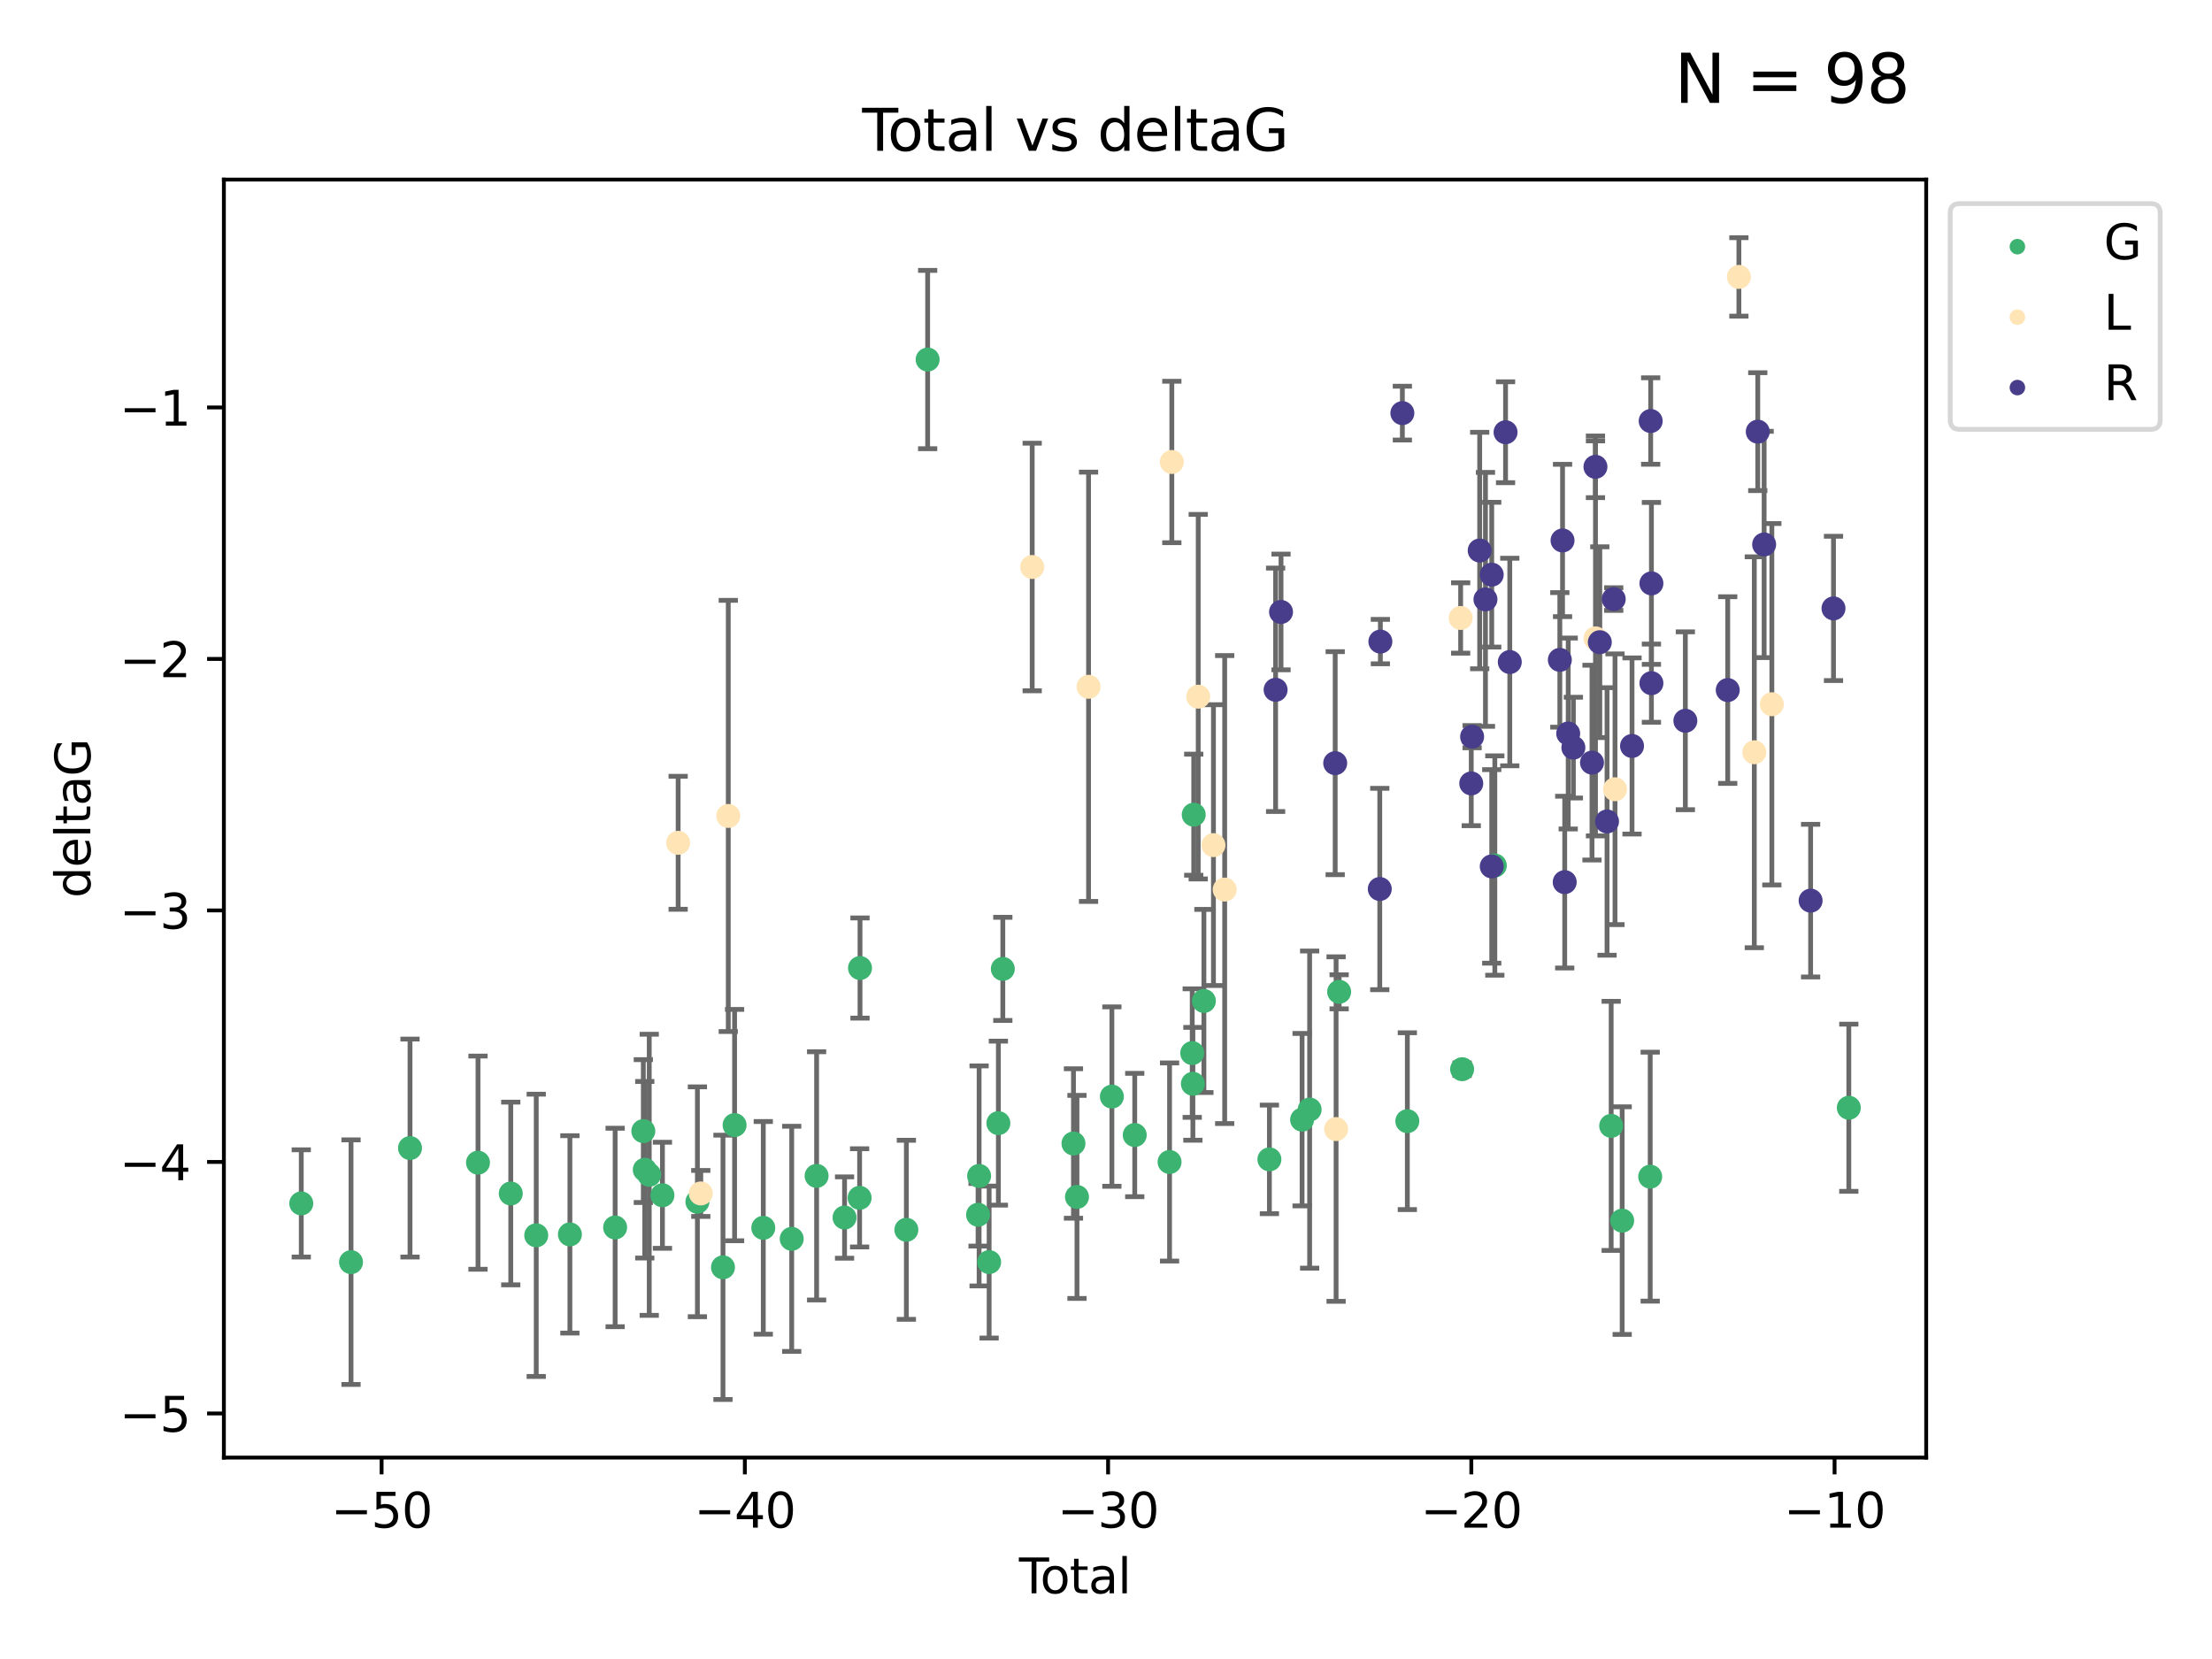 <?xml version="1.0" encoding="utf-8" standalone="no"?>
<!DOCTYPE svg PUBLIC "-//W3C//DTD SVG 1.1//EN"
  "http://www.w3.org/Graphics/SVG/1.1/DTD/svg11.dtd">
<svg xmlns:xlink="http://www.w3.org/1999/xlink" width="460.8pt" height="345.6pt" viewBox="0 0 460.8 345.6" xmlns="http://www.w3.org/2000/svg" version="1.1">
 <defs>
  <style type="text/css">*{stroke-linejoin: round; stroke-linecap: butt}</style>
 </defs>
 <g id="figure_1">
  <g id="patch_1">
   <path d="M 0 345.6 
L 460.8 345.6 
L 460.8 0 
L 0 0 
z
" style="fill: #ffffff"/>
  </g>
  <g id="axes_1">
   <g id="patch_2">
    <path d="M 46.64 303.64 
L 401.26 303.64 
L 401.26 37.411 
L 46.64 37.411 
z
" style="fill: #ffffff"/>
   </g>
   <g id="PathCollection_1">
    <defs>
     <path id="m7db7025fea" d="M 0 1.118 
C 0.297 1.118 0.581 1 0.791 0.791 
C 1 0.581 1.118 0.297 1.118 0 
C 1.118 -0.297 1 -0.581 0.791 -0.791 
C 0.581 -1 0.297 -1.118 0 -1.118 
C -0.297 -1.118 -0.581 -1 -0.791 -0.791 
C -1 -0.581 -1.118 -0.297 -1.118 0 
C -1.118 0.297 -1 0.581 -0.791 0.791 
C -0.581 1 -0.297 1.118 0 1.118 
z
" style="stroke: #3cb371"/>
    </defs>
    <g clip-path="url(#pa0f2589d09)">
     <use xlink:href="#m7db7025fea" x="62.759" y="250.694" style="fill: #3cb371; stroke: #3cb371"/>
     <use xlink:href="#m7db7025fea" x="73.125" y="262.93" style="fill: #3cb371; stroke: #3cb371"/>
     <use xlink:href="#m7db7025fea" x="85.413" y="239.16" style="fill: #3cb371; stroke: #3cb371"/>
     <use xlink:href="#m7db7025fea" x="99.576" y="242.204" style="fill: #3cb371; stroke: #3cb371"/>
     <use xlink:href="#m7db7025fea" x="106.401" y="248.626" style="fill: #3cb371; stroke: #3cb371"/>
     <use xlink:href="#m7db7025fea" x="111.708" y="257.34" style="fill: #3cb371; stroke: #3cb371"/>
     <use xlink:href="#m7db7025fea" x="118.72" y="257.145" style="fill: #3cb371; stroke: #3cb371"/>
     <use xlink:href="#m7db7025fea" x="128.145" y="255.705" style="fill: #3cb371; stroke: #3cb371"/>
     <use xlink:href="#m7db7025fea" x="134.016" y="235.623" style="fill: #3cb371; stroke: #3cb371"/>
     <use xlink:href="#m7db7025fea" x="134.317" y="243.683" style="fill: #3cb371; stroke: #3cb371"/>
     <use xlink:href="#m7db7025fea" x="135.25" y="244.731" style="fill: #3cb371; stroke: #3cb371"/>
     <use xlink:href="#m7db7025fea" x="137.999" y="248.997" style="fill: #3cb371; stroke: #3cb371"/>
     <use xlink:href="#m7db7025fea" x="145.282" y="250.352" style="fill: #3cb371; stroke: #3cb371"/>
     <use xlink:href="#m7db7025fea" x="150.61" y="264.006" style="fill: #3cb371; stroke: #3cb371"/>
     <use xlink:href="#m7db7025fea" x="153.028" y="234.378" style="fill: #3cb371; stroke: #3cb371"/>
     <use xlink:href="#m7db7025fea" x="159.006" y="255.783" style="fill: #3cb371; stroke: #3cb371"/>
     <use xlink:href="#m7db7025fea" x="164.928" y="258.074" style="fill: #3cb371; stroke: #3cb371"/>
     <use xlink:href="#m7db7025fea" x="170.114" y="244.958" style="fill: #3cb371; stroke: #3cb371"/>
     <use xlink:href="#m7db7025fea" x="175.937" y="253.637" style="fill: #3cb371; stroke: #3cb371"/>
     <use xlink:href="#m7db7025fea" x="179.073" y="249.531" style="fill: #3cb371; stroke: #3cb371"/>
     <use xlink:href="#m7db7025fea" x="179.156" y="201.658" style="fill: #3cb371; stroke: #3cb371"/>
     <use xlink:href="#m7db7025fea" x="188.812" y="256.189" style="fill: #3cb371; stroke: #3cb371"/>
     <use xlink:href="#m7db7025fea" x="193.246" y="74.901" style="fill: #3cb371; stroke: #3cb371"/>
     <use xlink:href="#m7db7025fea" x="203.749" y="253.055" style="fill: #3cb371; stroke: #3cb371"/>
     <use xlink:href="#m7db7025fea" x="203.967" y="244.969" style="fill: #3cb371; stroke: #3cb371"/>
     <use xlink:href="#m7db7025fea" x="206.054" y="262.915" style="fill: #3cb371; stroke: #3cb371"/>
     <use xlink:href="#m7db7025fea" x="207.979" y="233.968" style="fill: #3cb371; stroke: #3cb371"/>
     <use xlink:href="#m7db7025fea" x="208.906" y="201.836" style="fill: #3cb371; stroke: #3cb371"/>
     <use xlink:href="#m7db7025fea" x="223.623" y="238.21" style="fill: #3cb371; stroke: #3cb371"/>
     <use xlink:href="#m7db7025fea" x="224.355" y="249.339" style="fill: #3cb371; stroke: #3cb371"/>
     <use xlink:href="#m7db7025fea" x="231.625" y="228.439" style="fill: #3cb371; stroke: #3cb371"/>
     <use xlink:href="#m7db7025fea" x="236.386" y="236.447" style="fill: #3cb371; stroke: #3cb371"/>
     <use xlink:href="#m7db7025fea" x="243.641" y="242.066" style="fill: #3cb371; stroke: #3cb371"/>
     <use xlink:href="#m7db7025fea" x="248.362" y="219.376" style="fill: #3cb371; stroke: #3cb371"/>
     <use xlink:href="#m7db7025fea" x="248.499" y="225.774" style="fill: #3cb371; stroke: #3cb371"/>
     <use xlink:href="#m7db7025fea" x="248.675" y="169.713" style="fill: #3cb371; stroke: #3cb371"/>
     <use xlink:href="#m7db7025fea" x="250.794" y="208.518" style="fill: #3cb371; stroke: #3cb371"/>
     <use xlink:href="#m7db7025fea" x="264.44" y="241.52" style="fill: #3cb371; stroke: #3cb371"/>
     <use xlink:href="#m7db7025fea" x="271.25" y="233.249" style="fill: #3cb371; stroke: #3cb371"/>
     <use xlink:href="#m7db7025fea" x="272.821" y="231.145" style="fill: #3cb371; stroke: #3cb371"/>
     <use xlink:href="#m7db7025fea" x="278.967" y="206.613" style="fill: #3cb371; stroke: #3cb371"/>
     <use xlink:href="#m7db7025fea" x="293.175" y="233.561" style="fill: #3cb371; stroke: #3cb371"/>
     <use xlink:href="#m7db7025fea" x="304.587" y="222.733" style="fill: #3cb371; stroke: #3cb371"/>
     <use xlink:href="#m7db7025fea" x="311.4" y="180.303" style="fill: #3cb371; stroke: #3cb371"/>
     <use xlink:href="#m7db7025fea" x="335.637" y="234.537" style="fill: #3cb371; stroke: #3cb371"/>
     <use xlink:href="#m7db7025fea" x="337.928" y="254.278" style="fill: #3cb371; stroke: #3cb371"/>
     <use xlink:href="#m7db7025fea" x="343.768" y="245.119" style="fill: #3cb371; stroke: #3cb371"/>
     <use xlink:href="#m7db7025fea" x="385.141" y="230.765" style="fill: #3cb371; stroke: #3cb371"/>
    </g>
   </g>
   <g id="PathCollection_2">
    <defs>
     <path id="mf1bdbb07fa" d="M 0 1.118 
C 0.297 1.118 0.581 1 0.791 0.791 
C 1 0.581 1.118 0.297 1.118 0 
C 1.118 -0.297 1 -0.581 0.791 -0.791 
C 0.581 -1 0.297 -1.118 0 -1.118 
C -0.297 -1.118 -0.581 -1 -0.791 -0.791 
C -1 -0.581 -1.118 -0.297 -1.118 0 
C -1.118 0.297 -1 0.581 -0.791 0.791 
C -0.581 1 -0.297 1.118 0 1.118 
z
" style="stroke: #ffe4b5"/>
    </defs>
    <g clip-path="url(#pa0f2589d09)">
     <use xlink:href="#mf1bdbb07fa" x="141.269" y="175.57" style="fill: #ffe4b5; stroke: #ffe4b5"/>
     <use xlink:href="#mf1bdbb07fa" x="145.986" y="248.616" style="fill: #ffe4b5; stroke: #ffe4b5"/>
     <use xlink:href="#mf1bdbb07fa" x="151.712" y="169.975" style="fill: #ffe4b5; stroke: #ffe4b5"/>
     <use xlink:href="#mf1bdbb07fa" x="215.025" y="118.114" style="fill: #ffe4b5; stroke: #ffe4b5"/>
     <use xlink:href="#mf1bdbb07fa" x="226.768" y="143.071" style="fill: #ffe4b5; stroke: #ffe4b5"/>
     <use xlink:href="#mf1bdbb07fa" x="244.114" y="96.238" style="fill: #ffe4b5; stroke: #ffe4b5"/>
     <use xlink:href="#mf1bdbb07fa" x="249.613" y="145.132" style="fill: #ffe4b5; stroke: #ffe4b5"/>
     <use xlink:href="#mf1bdbb07fa" x="252.785" y="176.053" style="fill: #ffe4b5; stroke: #ffe4b5"/>
     <use xlink:href="#mf1bdbb07fa" x="255.124" y="185.314" style="fill: #ffe4b5; stroke: #ffe4b5"/>
     <use xlink:href="#mf1bdbb07fa" x="278.332" y="235.208" style="fill: #ffe4b5; stroke: #ffe4b5"/>
     <use xlink:href="#mf1bdbb07fa" x="304.28" y="128.736" style="fill: #ffe4b5; stroke: #ffe4b5"/>
     <use xlink:href="#mf1bdbb07fa" x="332.369" y="132.989" style="fill: #ffe4b5; stroke: #ffe4b5"/>
     <use xlink:href="#mf1bdbb07fa" x="336.434" y="164.417" style="fill: #ffe4b5; stroke: #ffe4b5"/>
     <use xlink:href="#mf1bdbb07fa" x="362.242" y="57.685" style="fill: #ffe4b5; stroke: #ffe4b5"/>
     <use xlink:href="#mf1bdbb07fa" x="365.454" y="156.709" style="fill: #ffe4b5; stroke: #ffe4b5"/>
     <use xlink:href="#mf1bdbb07fa" x="369.109" y="146.704" style="fill: #ffe4b5; stroke: #ffe4b5"/>
    </g>
   </g>
   <g id="PathCollection_3">
    <defs>
     <path id="m5e08ad0f2a" d="M 0 1.118 
C 0.297 1.118 0.581 1 0.791 0.791 
C 1 0.581 1.118 0.297 1.118 0 
C 1.118 -0.297 1 -0.581 0.791 -0.791 
C 0.581 -1 0.297 -1.118 0 -1.118 
C -0.297 -1.118 -0.581 -1 -0.791 -0.791 
C -1 -0.581 -1.118 -0.297 -1.118 0 
C -1.118 0.297 -1 0.581 -0.791 0.791 
C -0.581 1 -0.297 1.118 0 1.118 
z
" style="stroke: #483d8b"/>
    </defs>
    <g clip-path="url(#pa0f2589d09)">
     <use xlink:href="#m5e08ad0f2a" x="265.733" y="143.699" style="fill: #483d8b; stroke: #483d8b"/>
     <use xlink:href="#m5e08ad0f2a" x="266.862" y="127.483" style="fill: #483d8b; stroke: #483d8b"/>
     <use xlink:href="#m5e08ad0f2a" x="278.146" y="158.979" style="fill: #483d8b; stroke: #483d8b"/>
     <use xlink:href="#m5e08ad0f2a" x="287.432" y="185.193" style="fill: #483d8b; stroke: #483d8b"/>
     <use xlink:href="#m5e08ad0f2a" x="287.556" y="133.656" style="fill: #483d8b; stroke: #483d8b"/>
     <use xlink:href="#m5e08ad0f2a" x="292.138" y="86.058" style="fill: #483d8b; stroke: #483d8b"/>
     <use xlink:href="#m5e08ad0f2a" x="306.488" y="163.201" style="fill: #483d8b; stroke: #483d8b"/>
     <use xlink:href="#m5e08ad0f2a" x="306.668" y="153.462" style="fill: #483d8b; stroke: #483d8b"/>
     <use xlink:href="#m5e08ad0f2a" x="308.246" y="114.683" style="fill: #483d8b; stroke: #483d8b"/>
     <use xlink:href="#m5e08ad0f2a" x="309.448" y="124.86" style="fill: #483d8b; stroke: #483d8b"/>
     <use xlink:href="#m5e08ad0f2a" x="310.753" y="119.716" style="fill: #483d8b; stroke: #483d8b"/>
     <use xlink:href="#m5e08ad0f2a" x="310.756" y="180.487" style="fill: #483d8b; stroke: #483d8b"/>
     <use xlink:href="#m5e08ad0f2a" x="313.635" y="90.044" style="fill: #483d8b; stroke: #483d8b"/>
     <use xlink:href="#m5e08ad0f2a" x="314.516" y="137.913" style="fill: #483d8b; stroke: #483d8b"/>
     <use xlink:href="#m5e08ad0f2a" x="324.942" y="137.465" style="fill: #483d8b; stroke: #483d8b"/>
     <use xlink:href="#m5e08ad0f2a" x="325.507" y="112.59" style="fill: #483d8b; stroke: #483d8b"/>
     <use xlink:href="#m5e08ad0f2a" x="325.959" y="183.764" style="fill: #483d8b; stroke: #483d8b"/>
     <use xlink:href="#m5e08ad0f2a" x="326.686" y="152.804" style="fill: #483d8b; stroke: #483d8b"/>
     <use xlink:href="#m5e08ad0f2a" x="327.762" y="155.744" style="fill: #483d8b; stroke: #483d8b"/>
     <use xlink:href="#m5e08ad0f2a" x="331.642" y="158.866" style="fill: #483d8b; stroke: #483d8b"/>
     <use xlink:href="#m5e08ad0f2a" x="332.361" y="97.249" style="fill: #483d8b; stroke: #483d8b"/>
     <use xlink:href="#m5e08ad0f2a" x="333.27" y="133.784" style="fill: #483d8b; stroke: #483d8b"/>
     <use xlink:href="#m5e08ad0f2a" x="334.776" y="171.123" style="fill: #483d8b; stroke: #483d8b"/>
     <use xlink:href="#m5e08ad0f2a" x="336.17" y="124.794" style="fill: #483d8b; stroke: #483d8b"/>
     <use xlink:href="#m5e08ad0f2a" x="339.982" y="155.401" style="fill: #483d8b; stroke: #483d8b"/>
     <use xlink:href="#m5e08ad0f2a" x="343.867" y="87.707" style="fill: #483d8b; stroke: #483d8b"/>
     <use xlink:href="#m5e08ad0f2a" x="344.02" y="142.319" style="fill: #483d8b; stroke: #483d8b"/>
     <use xlink:href="#m5e08ad0f2a" x="344.021" y="121.532" style="fill: #483d8b; stroke: #483d8b"/>
     <use xlink:href="#m5e08ad0f2a" x="351.091" y="150.149" style="fill: #483d8b; stroke: #483d8b"/>
     <use xlink:href="#m5e08ad0f2a" x="359.918" y="143.755" style="fill: #483d8b; stroke: #483d8b"/>
     <use xlink:href="#m5e08ad0f2a" x="366.175" y="89.923" style="fill: #483d8b; stroke: #483d8b"/>
     <use xlink:href="#m5e08ad0f2a" x="367.502" y="113.422" style="fill: #483d8b; stroke: #483d8b"/>
     <use xlink:href="#m5e08ad0f2a" x="377.184" y="187.62" style="fill: #483d8b; stroke: #483d8b"/>
     <use xlink:href="#m5e08ad0f2a" x="381.951" y="126.741" style="fill: #483d8b; stroke: #483d8b"/>
    </g>
   </g>
   <g id="matplotlib.axis_1">
    <g id="xtick_1">
     <g id="line2d_1">
      <defs>
       <path id="mdb7c8933db" d="M 0 0 
L 0 3.5 
" style="stroke: #000000; stroke-width: 0.8"/>
      </defs>
      <g>
       <use xlink:href="#mdb7c8933db" x="79.494" y="303.64" style="stroke: #000000; stroke-width: 0.8"/>
      </g>
     </g>
     <g id="text_1">
      <!-- −50 -->
      <g transform="translate(68.941 318.238)scale(0.1 -0.1)">
       <defs>
        <path id="DejaVuSans-2212" d="M 678 2272 
L 4684 2272 
L 4684 1741 
L 678 1741 
L 678 2272 
z
" transform="scale(0.016)"/>
        <path id="DejaVuSans-35" d="M 691 4666 
L 3169 4666 
L 3169 4134 
L 1269 4134 
L 1269 2991 
Q 1406 3038 1543 3061 
Q 1681 3084 1819 3084 
Q 2600 3084 3056 2656 
Q 3513 2228 3513 1497 
Q 3513 744 3044 326 
Q 2575 -91 1722 -91 
Q 1428 -91 1123 -41 
Q 819 9 494 109 
L 494 744 
Q 775 591 1075 516 
Q 1375 441 1709 441 
Q 2250 441 2565 725 
Q 2881 1009 2881 1497 
Q 2881 1984 2565 2268 
Q 2250 2553 1709 2553 
Q 1456 2553 1204 2497 
Q 953 2441 691 2322 
L 691 4666 
z
" transform="scale(0.016)"/>
        <path id="DejaVuSans-30" d="M 2034 4250 
Q 1547 4250 1301 3770 
Q 1056 3291 1056 2328 
Q 1056 1369 1301 889 
Q 1547 409 2034 409 
Q 2525 409 2770 889 
Q 3016 1369 3016 2328 
Q 3016 3291 2770 3770 
Q 2525 4250 2034 4250 
z
M 2034 4750 
Q 2819 4750 3233 4129 
Q 3647 3509 3647 2328 
Q 3647 1150 3233 529 
Q 2819 -91 2034 -91 
Q 1250 -91 836 529 
Q 422 1150 422 2328 
Q 422 3509 836 4129 
Q 1250 4750 2034 4750 
z
" transform="scale(0.016)"/>
       </defs>
       <use xlink:href="#DejaVuSans-2212"/>
       <use xlink:href="#DejaVuSans-35" x="83.789"/>
       <use xlink:href="#DejaVuSans-30" x="147.412"/>
      </g>
     </g>
    </g>
    <g id="xtick_2">
     <g id="line2d_2">
      <g>
       <use xlink:href="#mdb7c8933db" x="155.164" y="303.64" style="stroke: #000000; stroke-width: 0.8"/>
      </g>
     </g>
     <g id="text_2">
      <!-- −40 -->
      <g transform="translate(144.612 318.238)scale(0.1 -0.1)">
       <defs>
        <path id="DejaVuSans-34" d="M 2419 4116 
L 825 1625 
L 2419 1625 
L 2419 4116 
z
M 2253 4666 
L 3047 4666 
L 3047 1625 
L 3713 1625 
L 3713 1100 
L 3047 1100 
L 3047 0 
L 2419 0 
L 2419 1100 
L 313 1100 
L 313 1709 
L 2253 4666 
z
" transform="scale(0.016)"/>
       </defs>
       <use xlink:href="#DejaVuSans-2212"/>
       <use xlink:href="#DejaVuSans-34" x="83.789"/>
       <use xlink:href="#DejaVuSans-30" x="147.412"/>
      </g>
     </g>
    </g>
    <g id="xtick_3">
     <g id="line2d_3">
      <g>
       <use xlink:href="#mdb7c8933db" x="230.834" y="303.64" style="stroke: #000000; stroke-width: 0.8"/>
      </g>
     </g>
     <g id="text_3">
      <!-- −30 -->
      <g transform="translate(220.282 318.238)scale(0.1 -0.1)">
       <defs>
        <path id="DejaVuSans-33" d="M 2597 2516 
Q 3050 2419 3304 2112 
Q 3559 1806 3559 1356 
Q 3559 666 3084 287 
Q 2609 -91 1734 -91 
Q 1441 -91 1130 -33 
Q 819 25 488 141 
L 488 750 
Q 750 597 1062 519 
Q 1375 441 1716 441 
Q 2309 441 2620 675 
Q 2931 909 2931 1356 
Q 2931 1769 2642 2001 
Q 2353 2234 1838 2234 
L 1294 2234 
L 1294 2753 
L 1863 2753 
Q 2328 2753 2575 2939 
Q 2822 3125 2822 3475 
Q 2822 3834 2567 4026 
Q 2313 4219 1838 4219 
Q 1578 4219 1281 4162 
Q 984 4106 628 3988 
L 628 4550 
Q 988 4650 1302 4700 
Q 1616 4750 1894 4750 
Q 2613 4750 3031 4423 
Q 3450 4097 3450 3541 
Q 3450 3153 3228 2886 
Q 3006 2619 2597 2516 
z
" transform="scale(0.016)"/>
       </defs>
       <use xlink:href="#DejaVuSans-2212"/>
       <use xlink:href="#DejaVuSans-33" x="83.789"/>
       <use xlink:href="#DejaVuSans-30" x="147.412"/>
      </g>
     </g>
    </g>
    <g id="xtick_4">
     <g id="line2d_4">
      <g>
       <use xlink:href="#mdb7c8933db" x="306.504" y="303.64" style="stroke: #000000; stroke-width: 0.8"/>
      </g>
     </g>
     <g id="text_4">
      <!-- −20 -->
      <g transform="translate(295.952 318.238)scale(0.1 -0.1)">
       <defs>
        <path id="DejaVuSans-32" d="M 1228 531 
L 3431 531 
L 3431 0 
L 469 0 
L 469 531 
Q 828 903 1448 1529 
Q 2069 2156 2228 2338 
Q 2531 2678 2651 2914 
Q 2772 3150 2772 3378 
Q 2772 3750 2511 3984 
Q 2250 4219 1831 4219 
Q 1534 4219 1204 4116 
Q 875 4013 500 3803 
L 500 4441 
Q 881 4594 1212 4672 
Q 1544 4750 1819 4750 
Q 2544 4750 2975 4387 
Q 3406 4025 3406 3419 
Q 3406 3131 3298 2873 
Q 3191 2616 2906 2266 
Q 2828 2175 2409 1742 
Q 1991 1309 1228 531 
z
" transform="scale(0.016)"/>
       </defs>
       <use xlink:href="#DejaVuSans-2212"/>
       <use xlink:href="#DejaVuSans-32" x="83.789"/>
       <use xlink:href="#DejaVuSans-30" x="147.412"/>
      </g>
     </g>
    </g>
    <g id="xtick_5">
     <g id="line2d_5">
      <g>
       <use xlink:href="#mdb7c8933db" x="382.175" y="303.64" style="stroke: #000000; stroke-width: 0.8"/>
      </g>
     </g>
     <g id="text_5">
      <!-- −10 -->
      <g transform="translate(371.622 318.238)scale(0.1 -0.1)">
       <defs>
        <path id="DejaVuSans-31" d="M 794 531 
L 1825 531 
L 1825 4091 
L 703 3866 
L 703 4441 
L 1819 4666 
L 2450 4666 
L 2450 531 
L 3481 531 
L 3481 0 
L 794 0 
L 794 531 
z
" transform="scale(0.016)"/>
       </defs>
       <use xlink:href="#DejaVuSans-2212"/>
       <use xlink:href="#DejaVuSans-31" x="83.789"/>
       <use xlink:href="#DejaVuSans-30" x="147.412"/>
      </g>
     </g>
    </g>
    <g id="text_6">
     <!-- Total -->
     <g transform="translate(212.273 331.917)scale(0.1 -0.1)">
      <defs>
       <path id="DejaVuSans-54" d="M -19 4666 
L 3928 4666 
L 3928 4134 
L 2272 4134 
L 2272 0 
L 1638 0 
L 1638 4134 
L -19 4134 
L -19 4666 
z
" transform="scale(0.016)"/>
       <path id="DejaVuSans-6f" d="M 1959 3097 
Q 1497 3097 1228 2736 
Q 959 2375 959 1747 
Q 959 1119 1226 758 
Q 1494 397 1959 397 
Q 2419 397 2687 759 
Q 2956 1122 2956 1747 
Q 2956 2369 2687 2733 
Q 2419 3097 1959 3097 
z
M 1959 3584 
Q 2709 3584 3137 3096 
Q 3566 2609 3566 1747 
Q 3566 888 3137 398 
Q 2709 -91 1959 -91 
Q 1206 -91 779 398 
Q 353 888 353 1747 
Q 353 2609 779 3096 
Q 1206 3584 1959 3584 
z
" transform="scale(0.016)"/>
       <path id="DejaVuSans-74" d="M 1172 4494 
L 1172 3500 
L 2356 3500 
L 2356 3053 
L 1172 3053 
L 1172 1153 
Q 1172 725 1289 603 
Q 1406 481 1766 481 
L 2356 481 
L 2356 0 
L 1766 0 
Q 1100 0 847 248 
Q 594 497 594 1153 
L 594 3053 
L 172 3053 
L 172 3500 
L 594 3500 
L 594 4494 
L 1172 4494 
z
" transform="scale(0.016)"/>
       <path id="DejaVuSans-61" d="M 2194 1759 
Q 1497 1759 1228 1600 
Q 959 1441 959 1056 
Q 959 750 1161 570 
Q 1363 391 1709 391 
Q 2188 391 2477 730 
Q 2766 1069 2766 1631 
L 2766 1759 
L 2194 1759 
z
M 3341 1997 
L 3341 0 
L 2766 0 
L 2766 531 
Q 2569 213 2275 61 
Q 1981 -91 1556 -91 
Q 1019 -91 701 211 
Q 384 513 384 1019 
Q 384 1609 779 1909 
Q 1175 2209 1959 2209 
L 2766 2209 
L 2766 2266 
Q 2766 2663 2505 2880 
Q 2244 3097 1772 3097 
Q 1472 3097 1187 3025 
Q 903 2953 641 2809 
L 641 3341 
Q 956 3463 1253 3523 
Q 1550 3584 1831 3584 
Q 2591 3584 2966 3190 
Q 3341 2797 3341 1997 
z
" transform="scale(0.016)"/>
       <path id="DejaVuSans-6c" d="M 603 4863 
L 1178 4863 
L 1178 0 
L 603 0 
L 603 4863 
z
" transform="scale(0.016)"/>
      </defs>
      <use xlink:href="#DejaVuSans-54"/>
      <use xlink:href="#DejaVuSans-6f" x="44.084"/>
      <use xlink:href="#DejaVuSans-74" x="105.266"/>
      <use xlink:href="#DejaVuSans-61" x="144.475"/>
      <use xlink:href="#DejaVuSans-6c" x="205.754"/>
     </g>
    </g>
   </g>
   <g id="matplotlib.axis_2">
    <g id="ytick_1">
     <g id="line2d_6">
      <defs>
       <path id="m1da6829f2d" d="M 0 0 
L -3.5 0 
" style="stroke: #000000; stroke-width: 0.8"/>
      </defs>
      <g>
       <use xlink:href="#m1da6829f2d" x="46.64" y="294.452" style="stroke: #000000; stroke-width: 0.8"/>
      </g>
     </g>
     <g id="text_7">
      <!-- −5 -->
      <g transform="translate(24.898 298.251)scale(0.1 -0.1)">
       <use xlink:href="#DejaVuSans-2212"/>
       <use xlink:href="#DejaVuSans-35" x="83.789"/>
      </g>
     </g>
    </g>
    <g id="ytick_2">
     <g id="line2d_7">
      <g>
       <use xlink:href="#m1da6829f2d" x="46.64" y="242.057" style="stroke: #000000; stroke-width: 0.8"/>
      </g>
     </g>
     <g id="text_8">
      <!-- −4 -->
      <g transform="translate(24.898 245.857)scale(0.1 -0.1)">
       <use xlink:href="#DejaVuSans-2212"/>
       <use xlink:href="#DejaVuSans-34" x="83.789"/>
      </g>
     </g>
    </g>
    <g id="ytick_3">
     <g id="line2d_8">
      <g>
       <use xlink:href="#m1da6829f2d" x="46.64" y="189.663" style="stroke: #000000; stroke-width: 0.8"/>
      </g>
     </g>
     <g id="text_9">
      <!-- −3 -->
      <g transform="translate(24.898 193.462)scale(0.1 -0.1)">
       <use xlink:href="#DejaVuSans-2212"/>
       <use xlink:href="#DejaVuSans-33" x="83.789"/>
      </g>
     </g>
    </g>
    <g id="ytick_4">
     <g id="line2d_9">
      <g>
       <use xlink:href="#m1da6829f2d" x="46.64" y="137.269" style="stroke: #000000; stroke-width: 0.8"/>
      </g>
     </g>
     <g id="text_10">
      <!-- −2 -->
      <g transform="translate(24.898 141.068)scale(0.1 -0.1)">
       <use xlink:href="#DejaVuSans-2212"/>
       <use xlink:href="#DejaVuSans-32" x="83.789"/>
      </g>
     </g>
    </g>
    <g id="ytick_5">
     <g id="line2d_10">
      <g>
       <use xlink:href="#m1da6829f2d" x="46.64" y="84.875" style="stroke: #000000; stroke-width: 0.8"/>
      </g>
     </g>
     <g id="text_11">
      <!-- −1 -->
      <g transform="translate(24.898 88.674)scale(0.1 -0.1)">
       <use xlink:href="#DejaVuSans-2212"/>
       <use xlink:href="#DejaVuSans-31" x="83.789"/>
      </g>
     </g>
    </g>
    <g id="text_12">
     <!-- deltaG -->
     <g transform="translate(18.818 187.064)rotate(-90)scale(0.1 -0.1)">
      <defs>
       <path id="DejaVuSans-64" d="M 2906 2969 
L 2906 4863 
L 3481 4863 
L 3481 0 
L 2906 0 
L 2906 525 
Q 2725 213 2448 61 
Q 2172 -91 1784 -91 
Q 1150 -91 751 415 
Q 353 922 353 1747 
Q 353 2572 751 3078 
Q 1150 3584 1784 3584 
Q 2172 3584 2448 3432 
Q 2725 3281 2906 2969 
z
M 947 1747 
Q 947 1113 1208 752 
Q 1469 391 1925 391 
Q 2381 391 2643 752 
Q 2906 1113 2906 1747 
Q 2906 2381 2643 2742 
Q 2381 3103 1925 3103 
Q 1469 3103 1208 2742 
Q 947 2381 947 1747 
z
" transform="scale(0.016)"/>
       <path id="DejaVuSans-65" d="M 3597 1894 
L 3597 1613 
L 953 1613 
Q 991 1019 1311 708 
Q 1631 397 2203 397 
Q 2534 397 2845 478 
Q 3156 559 3463 722 
L 3463 178 
Q 3153 47 2828 -22 
Q 2503 -91 2169 -91 
Q 1331 -91 842 396 
Q 353 884 353 1716 
Q 353 2575 817 3079 
Q 1281 3584 2069 3584 
Q 2775 3584 3186 3129 
Q 3597 2675 3597 1894 
z
M 3022 2063 
Q 3016 2534 2758 2815 
Q 2500 3097 2075 3097 
Q 1594 3097 1305 2825 
Q 1016 2553 972 2059 
L 3022 2063 
z
" transform="scale(0.016)"/>
       <path id="DejaVuSans-47" d="M 3809 666 
L 3809 1919 
L 2778 1919 
L 2778 2438 
L 4434 2438 
L 4434 434 
Q 4069 175 3628 42 
Q 3188 -91 2688 -91 
Q 1594 -91 976 548 
Q 359 1188 359 2328 
Q 359 3472 976 4111 
Q 1594 4750 2688 4750 
Q 3144 4750 3555 4637 
Q 3966 4525 4313 4306 
L 4313 3634 
Q 3963 3931 3569 4081 
Q 3175 4231 2741 4231 
Q 1884 4231 1454 3753 
Q 1025 3275 1025 2328 
Q 1025 1384 1454 906 
Q 1884 428 2741 428 
Q 3075 428 3337 486 
Q 3600 544 3809 666 
z
" transform="scale(0.016)"/>
      </defs>
      <use xlink:href="#DejaVuSans-64"/>
      <use xlink:href="#DejaVuSans-65" x="63.477"/>
      <use xlink:href="#DejaVuSans-6c" x="125"/>
      <use xlink:href="#DejaVuSans-74" x="152.783"/>
      <use xlink:href="#DejaVuSans-61" x="191.992"/>
      <use xlink:href="#DejaVuSans-47" x="253.271"/>
     </g>
    </g>
   </g>
   <g id="LineCollection_1">
    <path d="M 62.759 261.865 
L 62.759 239.523 
" clip-path="url(#pa0f2589d09)" style="fill: none; stroke: #696969"/>
    <path d="M 73.125 288.405 
L 73.125 237.455 
" clip-path="url(#pa0f2589d09)" style="fill: none; stroke: #696969"/>
    <path d="M 85.413 261.862 
L 85.413 216.458 
" clip-path="url(#pa0f2589d09)" style="fill: none; stroke: #696969"/>
    <path d="M 99.576 264.405 
L 99.576 220.002 
" clip-path="url(#pa0f2589d09)" style="fill: none; stroke: #696969"/>
    <path d="M 106.401 267.657 
L 106.401 229.596 
" clip-path="url(#pa0f2589d09)" style="fill: none; stroke: #696969"/>
    <path d="M 111.708 286.739 
L 111.708 227.94 
" clip-path="url(#pa0f2589d09)" style="fill: none; stroke: #696969"/>
    <path d="M 118.72 277.699 
L 118.72 236.59 
" clip-path="url(#pa0f2589d09)" style="fill: none; stroke: #696969"/>
    <path d="M 128.145 276.375 
L 128.145 235.034 
" clip-path="url(#pa0f2589d09)" style="fill: none; stroke: #696969"/>
    <path d="M 134.016 250.504 
L 134.016 220.742 
" clip-path="url(#pa0f2589d09)" style="fill: none; stroke: #696969"/>
    <path d="M 134.317 262.075 
L 134.317 225.29 
" clip-path="url(#pa0f2589d09)" style="fill: none; stroke: #696969"/>
    <path d="M 135.25 274.012 
L 135.25 215.449 
" clip-path="url(#pa0f2589d09)" style="fill: none; stroke: #696969"/>
    <path d="M 137.999 260.044 
L 137.999 237.949 
" clip-path="url(#pa0f2589d09)" style="fill: none; stroke: #696969"/>
    <path d="M 145.282 274.292 
L 145.282 226.412 
" clip-path="url(#pa0f2589d09)" style="fill: none; stroke: #696969"/>
    <path d="M 150.61 291.539 
L 150.61 236.473 
" clip-path="url(#pa0f2589d09)" style="fill: none; stroke: #696969"/>
    <path d="M 153.028 258.475 
L 153.028 210.28 
" clip-path="url(#pa0f2589d09)" style="fill: none; stroke: #696969"/>
    <path d="M 159.006 277.934 
L 159.006 233.631 
" clip-path="url(#pa0f2589d09)" style="fill: none; stroke: #696969"/>
    <path d="M 164.928 281.527 
L 164.928 234.621 
" clip-path="url(#pa0f2589d09)" style="fill: none; stroke: #696969"/>
    <path d="M 170.114 270.812 
L 170.114 219.103 
" clip-path="url(#pa0f2589d09)" style="fill: none; stroke: #696969"/>
    <path d="M 175.937 262.109 
L 175.937 245.165 
" clip-path="url(#pa0f2589d09)" style="fill: none; stroke: #696969"/>
    <path d="M 179.073 259.759 
L 179.073 239.303 
" clip-path="url(#pa0f2589d09)" style="fill: none; stroke: #696969"/>
    <path d="M 179.156 212.091 
L 179.156 191.226 
" clip-path="url(#pa0f2589d09)" style="fill: none; stroke: #696969"/>
    <path d="M 188.812 274.839 
L 188.812 237.54 
" clip-path="url(#pa0f2589d09)" style="fill: none; stroke: #696969"/>
    <path d="M 193.246 93.475 
L 193.246 56.326 
" clip-path="url(#pa0f2589d09)" style="fill: none; stroke: #696969"/>
    <path d="M 203.749 259.579 
L 203.749 246.532 
" clip-path="url(#pa0f2589d09)" style="fill: none; stroke: #696969"/>
    <path d="M 203.967 267.888 
L 203.967 222.051 
" clip-path="url(#pa0f2589d09)" style="fill: none; stroke: #696969"/>
    <path d="M 206.054 278.743 
L 206.054 247.087 
" clip-path="url(#pa0f2589d09)" style="fill: none; stroke: #696969"/>
    <path d="M 207.979 251.046 
L 207.979 216.89 
" clip-path="url(#pa0f2589d09)" style="fill: none; stroke: #696969"/>
    <path d="M 208.906 212.583 
L 208.906 191.089 
" clip-path="url(#pa0f2589d09)" style="fill: none; stroke: #696969"/>
    <path d="M 223.623 253.777 
L 223.623 222.642 
" clip-path="url(#pa0f2589d09)" style="fill: none; stroke: #696969"/>
    <path d="M 224.355 270.491 
L 224.355 228.187 
" clip-path="url(#pa0f2589d09)" style="fill: none; stroke: #696969"/>
    <path d="M 231.625 247.124 
L 231.625 209.753 
" clip-path="url(#pa0f2589d09)" style="fill: none; stroke: #696969"/>
    <path d="M 236.386 249.296 
L 236.386 223.598 
" clip-path="url(#pa0f2589d09)" style="fill: none; stroke: #696969"/>
    <path d="M 243.641 262.701 
L 243.641 221.43 
" clip-path="url(#pa0f2589d09)" style="fill: none; stroke: #696969"/>
    <path d="M 248.362 232.763 
L 248.362 205.989 
" clip-path="url(#pa0f2589d09)" style="fill: none; stroke: #696969"/>
    <path d="M 248.499 237.525 
L 248.499 214.024 
" clip-path="url(#pa0f2589d09)" style="fill: none; stroke: #696969"/>
    <path d="M 248.675 182.324 
L 248.675 157.102 
" clip-path="url(#pa0f2589d09)" style="fill: none; stroke: #696969"/>
    <path d="M 250.794 227.592 
L 250.794 189.444 
" clip-path="url(#pa0f2589d09)" style="fill: none; stroke: #696969"/>
    <path d="M 264.44 252.833 
L 264.44 230.207 
" clip-path="url(#pa0f2589d09)" style="fill: none; stroke: #696969"/>
    <path d="M 271.25 251.211 
L 271.25 215.287 
" clip-path="url(#pa0f2589d09)" style="fill: none; stroke: #696969"/>
    <path d="M 272.821 264.181 
L 272.821 198.11 
" clip-path="url(#pa0f2589d09)" style="fill: none; stroke: #696969"/>
    <path d="M 278.967 210.16 
L 278.967 203.065 
" clip-path="url(#pa0f2589d09)" style="fill: none; stroke: #696969"/>
    <path d="M 293.175 251.978 
L 293.175 215.144 
" clip-path="url(#pa0f2589d09)" style="fill: none; stroke: #696969"/>
    <path d="M 304.587 224.041 
L 304.587 221.426 
" clip-path="url(#pa0f2589d09)" style="fill: none; stroke: #696969"/>
    <path d="M 311.4 203.148 
L 311.4 157.457 
" clip-path="url(#pa0f2589d09)" style="fill: none; stroke: #696969"/>
    <path d="M 335.637 260.484 
L 335.637 208.591 
" clip-path="url(#pa0f2589d09)" style="fill: none; stroke: #696969"/>
    <path d="M 337.928 277.988 
L 337.928 230.568 
" clip-path="url(#pa0f2589d09)" style="fill: none; stroke: #696969"/>
    <path d="M 343.768 271.048 
L 343.768 219.19 
" clip-path="url(#pa0f2589d09)" style="fill: none; stroke: #696969"/>
    <path d="M 385.141 248.177 
L 385.141 213.353 
" clip-path="url(#pa0f2589d09)" style="fill: none; stroke: #696969"/>
   </g>
   <g id="line2d_11">
    <defs>
     <path id="m7a25b828e4" d="M 2 0 
L -2 -0 
" style="stroke: #696969"/>
    </defs>
    <g clip-path="url(#pa0f2589d09)">
     <use xlink:href="#m7a25b828e4" x="62.759" y="261.865" style="fill: #696969; stroke: #696969"/>
     <use xlink:href="#m7a25b828e4" x="73.125" y="288.405" style="fill: #696969; stroke: #696969"/>
     <use xlink:href="#m7a25b828e4" x="85.413" y="261.862" style="fill: #696969; stroke: #696969"/>
     <use xlink:href="#m7a25b828e4" x="99.576" y="264.405" style="fill: #696969; stroke: #696969"/>
     <use xlink:href="#m7a25b828e4" x="106.401" y="267.657" style="fill: #696969; stroke: #696969"/>
     <use xlink:href="#m7a25b828e4" x="111.708" y="286.739" style="fill: #696969; stroke: #696969"/>
     <use xlink:href="#m7a25b828e4" x="118.72" y="277.699" style="fill: #696969; stroke: #696969"/>
     <use xlink:href="#m7a25b828e4" x="128.145" y="276.375" style="fill: #696969; stroke: #696969"/>
     <use xlink:href="#m7a25b828e4" x="134.016" y="250.504" style="fill: #696969; stroke: #696969"/>
     <use xlink:href="#m7a25b828e4" x="134.317" y="262.075" style="fill: #696969; stroke: #696969"/>
     <use xlink:href="#m7a25b828e4" x="135.25" y="274.012" style="fill: #696969; stroke: #696969"/>
     <use xlink:href="#m7a25b828e4" x="137.999" y="260.044" style="fill: #696969; stroke: #696969"/>
     <use xlink:href="#m7a25b828e4" x="145.282" y="274.292" style="fill: #696969; stroke: #696969"/>
     <use xlink:href="#m7a25b828e4" x="150.61" y="291.539" style="fill: #696969; stroke: #696969"/>
     <use xlink:href="#m7a25b828e4" x="153.028" y="258.475" style="fill: #696969; stroke: #696969"/>
     <use xlink:href="#m7a25b828e4" x="159.006" y="277.934" style="fill: #696969; stroke: #696969"/>
     <use xlink:href="#m7a25b828e4" x="164.928" y="281.527" style="fill: #696969; stroke: #696969"/>
     <use xlink:href="#m7a25b828e4" x="170.114" y="270.812" style="fill: #696969; stroke: #696969"/>
     <use xlink:href="#m7a25b828e4" x="175.937" y="262.109" style="fill: #696969; stroke: #696969"/>
     <use xlink:href="#m7a25b828e4" x="179.073" y="259.759" style="fill: #696969; stroke: #696969"/>
     <use xlink:href="#m7a25b828e4" x="179.156" y="212.091" style="fill: #696969; stroke: #696969"/>
     <use xlink:href="#m7a25b828e4" x="188.812" y="274.839" style="fill: #696969; stroke: #696969"/>
     <use xlink:href="#m7a25b828e4" x="193.246" y="93.475" style="fill: #696969; stroke: #696969"/>
     <use xlink:href="#m7a25b828e4" x="203.749" y="259.579" style="fill: #696969; stroke: #696969"/>
     <use xlink:href="#m7a25b828e4" x="203.967" y="267.888" style="fill: #696969; stroke: #696969"/>
     <use xlink:href="#m7a25b828e4" x="206.054" y="278.743" style="fill: #696969; stroke: #696969"/>
     <use xlink:href="#m7a25b828e4" x="207.979" y="251.046" style="fill: #696969; stroke: #696969"/>
     <use xlink:href="#m7a25b828e4" x="208.906" y="212.583" style="fill: #696969; stroke: #696969"/>
     <use xlink:href="#m7a25b828e4" x="223.623" y="253.777" style="fill: #696969; stroke: #696969"/>
     <use xlink:href="#m7a25b828e4" x="224.355" y="270.491" style="fill: #696969; stroke: #696969"/>
     <use xlink:href="#m7a25b828e4" x="231.625" y="247.124" style="fill: #696969; stroke: #696969"/>
     <use xlink:href="#m7a25b828e4" x="236.386" y="249.296" style="fill: #696969; stroke: #696969"/>
     <use xlink:href="#m7a25b828e4" x="243.641" y="262.701" style="fill: #696969; stroke: #696969"/>
     <use xlink:href="#m7a25b828e4" x="248.362" y="232.763" style="fill: #696969; stroke: #696969"/>
     <use xlink:href="#m7a25b828e4" x="248.499" y="237.525" style="fill: #696969; stroke: #696969"/>
     <use xlink:href="#m7a25b828e4" x="248.675" y="182.324" style="fill: #696969; stroke: #696969"/>
     <use xlink:href="#m7a25b828e4" x="250.794" y="227.592" style="fill: #696969; stroke: #696969"/>
     <use xlink:href="#m7a25b828e4" x="264.44" y="252.833" style="fill: #696969; stroke: #696969"/>
     <use xlink:href="#m7a25b828e4" x="271.25" y="251.211" style="fill: #696969; stroke: #696969"/>
     <use xlink:href="#m7a25b828e4" x="272.821" y="264.181" style="fill: #696969; stroke: #696969"/>
     <use xlink:href="#m7a25b828e4" x="278.967" y="210.16" style="fill: #696969; stroke: #696969"/>
     <use xlink:href="#m7a25b828e4" x="293.175" y="251.978" style="fill: #696969; stroke: #696969"/>
     <use xlink:href="#m7a25b828e4" x="304.587" y="224.041" style="fill: #696969; stroke: #696969"/>
     <use xlink:href="#m7a25b828e4" x="311.4" y="203.148" style="fill: #696969; stroke: #696969"/>
     <use xlink:href="#m7a25b828e4" x="335.637" y="260.484" style="fill: #696969; stroke: #696969"/>
     <use xlink:href="#m7a25b828e4" x="337.928" y="277.988" style="fill: #696969; stroke: #696969"/>
     <use xlink:href="#m7a25b828e4" x="343.768" y="271.048" style="fill: #696969; stroke: #696969"/>
     <use xlink:href="#m7a25b828e4" x="385.141" y="248.177" style="fill: #696969; stroke: #696969"/>
    </g>
   </g>
   <g id="line2d_12">
    <g clip-path="url(#pa0f2589d09)">
     <use xlink:href="#m7a25b828e4" x="62.759" y="239.523" style="fill: #696969; stroke: #696969"/>
     <use xlink:href="#m7a25b828e4" x="73.125" y="237.455" style="fill: #696969; stroke: #696969"/>
     <use xlink:href="#m7a25b828e4" x="85.413" y="216.458" style="fill: #696969; stroke: #696969"/>
     <use xlink:href="#m7a25b828e4" x="99.576" y="220.002" style="fill: #696969; stroke: #696969"/>
     <use xlink:href="#m7a25b828e4" x="106.401" y="229.596" style="fill: #696969; stroke: #696969"/>
     <use xlink:href="#m7a25b828e4" x="111.708" y="227.94" style="fill: #696969; stroke: #696969"/>
     <use xlink:href="#m7a25b828e4" x="118.72" y="236.59" style="fill: #696969; stroke: #696969"/>
     <use xlink:href="#m7a25b828e4" x="128.145" y="235.034" style="fill: #696969; stroke: #696969"/>
     <use xlink:href="#m7a25b828e4" x="134.016" y="220.742" style="fill: #696969; stroke: #696969"/>
     <use xlink:href="#m7a25b828e4" x="134.317" y="225.29" style="fill: #696969; stroke: #696969"/>
     <use xlink:href="#m7a25b828e4" x="135.25" y="215.449" style="fill: #696969; stroke: #696969"/>
     <use xlink:href="#m7a25b828e4" x="137.999" y="237.949" style="fill: #696969; stroke: #696969"/>
     <use xlink:href="#m7a25b828e4" x="145.282" y="226.412" style="fill: #696969; stroke: #696969"/>
     <use xlink:href="#m7a25b828e4" x="150.61" y="236.473" style="fill: #696969; stroke: #696969"/>
     <use xlink:href="#m7a25b828e4" x="153.028" y="210.28" style="fill: #696969; stroke: #696969"/>
     <use xlink:href="#m7a25b828e4" x="159.006" y="233.631" style="fill: #696969; stroke: #696969"/>
     <use xlink:href="#m7a25b828e4" x="164.928" y="234.621" style="fill: #696969; stroke: #696969"/>
     <use xlink:href="#m7a25b828e4" x="170.114" y="219.103" style="fill: #696969; stroke: #696969"/>
     <use xlink:href="#m7a25b828e4" x="175.937" y="245.165" style="fill: #696969; stroke: #696969"/>
     <use xlink:href="#m7a25b828e4" x="179.073" y="239.303" style="fill: #696969; stroke: #696969"/>
     <use xlink:href="#m7a25b828e4" x="179.156" y="191.226" style="fill: #696969; stroke: #696969"/>
     <use xlink:href="#m7a25b828e4" x="188.812" y="237.54" style="fill: #696969; stroke: #696969"/>
     <use xlink:href="#m7a25b828e4" x="193.246" y="56.326" style="fill: #696969; stroke: #696969"/>
     <use xlink:href="#m7a25b828e4" x="203.749" y="246.532" style="fill: #696969; stroke: #696969"/>
     <use xlink:href="#m7a25b828e4" x="203.967" y="222.051" style="fill: #696969; stroke: #696969"/>
     <use xlink:href="#m7a25b828e4" x="206.054" y="247.087" style="fill: #696969; stroke: #696969"/>
     <use xlink:href="#m7a25b828e4" x="207.979" y="216.89" style="fill: #696969; stroke: #696969"/>
     <use xlink:href="#m7a25b828e4" x="208.906" y="191.089" style="fill: #696969; stroke: #696969"/>
     <use xlink:href="#m7a25b828e4" x="223.623" y="222.642" style="fill: #696969; stroke: #696969"/>
     <use xlink:href="#m7a25b828e4" x="224.355" y="228.187" style="fill: #696969; stroke: #696969"/>
     <use xlink:href="#m7a25b828e4" x="231.625" y="209.753" style="fill: #696969; stroke: #696969"/>
     <use xlink:href="#m7a25b828e4" x="236.386" y="223.598" style="fill: #696969; stroke: #696969"/>
     <use xlink:href="#m7a25b828e4" x="243.641" y="221.43" style="fill: #696969; stroke: #696969"/>
     <use xlink:href="#m7a25b828e4" x="248.362" y="205.989" style="fill: #696969; stroke: #696969"/>
     <use xlink:href="#m7a25b828e4" x="248.499" y="214.024" style="fill: #696969; stroke: #696969"/>
     <use xlink:href="#m7a25b828e4" x="248.675" y="157.102" style="fill: #696969; stroke: #696969"/>
     <use xlink:href="#m7a25b828e4" x="250.794" y="189.444" style="fill: #696969; stroke: #696969"/>
     <use xlink:href="#m7a25b828e4" x="264.44" y="230.207" style="fill: #696969; stroke: #696969"/>
     <use xlink:href="#m7a25b828e4" x="271.25" y="215.287" style="fill: #696969; stroke: #696969"/>
     <use xlink:href="#m7a25b828e4" x="272.821" y="198.11" style="fill: #696969; stroke: #696969"/>
     <use xlink:href="#m7a25b828e4" x="278.967" y="203.065" style="fill: #696969; stroke: #696969"/>
     <use xlink:href="#m7a25b828e4" x="293.175" y="215.144" style="fill: #696969; stroke: #696969"/>
     <use xlink:href="#m7a25b828e4" x="304.587" y="221.426" style="fill: #696969; stroke: #696969"/>
     <use xlink:href="#m7a25b828e4" x="311.4" y="157.457" style="fill: #696969; stroke: #696969"/>
     <use xlink:href="#m7a25b828e4" x="335.637" y="208.591" style="fill: #696969; stroke: #696969"/>
     <use xlink:href="#m7a25b828e4" x="337.928" y="230.568" style="fill: #696969; stroke: #696969"/>
     <use xlink:href="#m7a25b828e4" x="343.768" y="219.19" style="fill: #696969; stroke: #696969"/>
     <use xlink:href="#m7a25b828e4" x="385.141" y="213.353" style="fill: #696969; stroke: #696969"/>
    </g>
   </g>
   <g id="LineCollection_2">
    <path d="M 141.269 189.421 
L 141.269 161.719 
" clip-path="url(#pa0f2589d09)" style="fill: none; stroke: #696969"/>
    <path d="M 145.986 253.409 
L 145.986 243.822 
" clip-path="url(#pa0f2589d09)" style="fill: none; stroke: #696969"/>
    <path d="M 151.712 214.886 
L 151.712 125.064 
" clip-path="url(#pa0f2589d09)" style="fill: none; stroke: #696969"/>
    <path d="M 215.025 143.905 
L 215.025 92.324 
" clip-path="url(#pa0f2589d09)" style="fill: none; stroke: #696969"/>
    <path d="M 226.768 187.786 
L 226.768 98.355 
" clip-path="url(#pa0f2589d09)" style="fill: none; stroke: #696969"/>
    <path d="M 244.114 113.054 
L 244.114 79.421 
" clip-path="url(#pa0f2589d09)" style="fill: none; stroke: #696969"/>
    <path d="M 249.613 183.102 
L 249.613 107.161 
" clip-path="url(#pa0f2589d09)" style="fill: none; stroke: #696969"/>
    <path d="M 252.785 205.301 
L 252.785 146.805 
" clip-path="url(#pa0f2589d09)" style="fill: none; stroke: #696969"/>
    <path d="M 255.124 234.06 
L 255.124 136.568 
" clip-path="url(#pa0f2589d09)" style="fill: none; stroke: #696969"/>
    <path d="M 278.332 271.093 
L 278.332 199.323 
" clip-path="url(#pa0f2589d09)" style="fill: none; stroke: #696969"/>
    <path d="M 304.28 136.064 
L 304.28 121.407 
" clip-path="url(#pa0f2589d09)" style="fill: none; stroke: #696969"/>
    <path d="M 332.369 174.133 
L 332.369 91.846 
" clip-path="url(#pa0f2589d09)" style="fill: none; stroke: #696969"/>
    <path d="M 336.434 192.614 
L 336.434 136.221 
" clip-path="url(#pa0f2589d09)" style="fill: none; stroke: #696969"/>
    <path d="M 362.242 65.858 
L 362.242 49.513 
" clip-path="url(#pa0f2589d09)" style="fill: none; stroke: #696969"/>
    <path d="M 365.454 197.425 
L 365.454 115.993 
" clip-path="url(#pa0f2589d09)" style="fill: none; stroke: #696969"/>
    <path d="M 369.109 184.348 
L 369.109 109.06 
" clip-path="url(#pa0f2589d09)" style="fill: none; stroke: #696969"/>
   </g>
   <g id="line2d_13">
    <g clip-path="url(#pa0f2589d09)">
     <use xlink:href="#m7a25b828e4" x="141.269" y="189.421" style="fill: #696969; stroke: #696969"/>
     <use xlink:href="#m7a25b828e4" x="145.986" y="253.409" style="fill: #696969; stroke: #696969"/>
     <use xlink:href="#m7a25b828e4" x="151.712" y="214.886" style="fill: #696969; stroke: #696969"/>
     <use xlink:href="#m7a25b828e4" x="215.025" y="143.905" style="fill: #696969; stroke: #696969"/>
     <use xlink:href="#m7a25b828e4" x="226.768" y="187.786" style="fill: #696969; stroke: #696969"/>
     <use xlink:href="#m7a25b828e4" x="244.114" y="113.054" style="fill: #696969; stroke: #696969"/>
     <use xlink:href="#m7a25b828e4" x="249.613" y="183.102" style="fill: #696969; stroke: #696969"/>
     <use xlink:href="#m7a25b828e4" x="252.785" y="205.301" style="fill: #696969; stroke: #696969"/>
     <use xlink:href="#m7a25b828e4" x="255.124" y="234.06" style="fill: #696969; stroke: #696969"/>
     <use xlink:href="#m7a25b828e4" x="278.332" y="271.093" style="fill: #696969; stroke: #696969"/>
     <use xlink:href="#m7a25b828e4" x="304.28" y="136.064" style="fill: #696969; stroke: #696969"/>
     <use xlink:href="#m7a25b828e4" x="332.369" y="174.133" style="fill: #696969; stroke: #696969"/>
     <use xlink:href="#m7a25b828e4" x="336.434" y="192.614" style="fill: #696969; stroke: #696969"/>
     <use xlink:href="#m7a25b828e4" x="362.242" y="65.858" style="fill: #696969; stroke: #696969"/>
     <use xlink:href="#m7a25b828e4" x="365.454" y="197.425" style="fill: #696969; stroke: #696969"/>
     <use xlink:href="#m7a25b828e4" x="369.109" y="184.348" style="fill: #696969; stroke: #696969"/>
    </g>
   </g>
   <g id="line2d_14">
    <g clip-path="url(#pa0f2589d09)">
     <use xlink:href="#m7a25b828e4" x="141.269" y="161.719" style="fill: #696969; stroke: #696969"/>
     <use xlink:href="#m7a25b828e4" x="145.986" y="243.822" style="fill: #696969; stroke: #696969"/>
     <use xlink:href="#m7a25b828e4" x="151.712" y="125.064" style="fill: #696969; stroke: #696969"/>
     <use xlink:href="#m7a25b828e4" x="215.025" y="92.324" style="fill: #696969; stroke: #696969"/>
     <use xlink:href="#m7a25b828e4" x="226.768" y="98.355" style="fill: #696969; stroke: #696969"/>
     <use xlink:href="#m7a25b828e4" x="244.114" y="79.421" style="fill: #696969; stroke: #696969"/>
     <use xlink:href="#m7a25b828e4" x="249.613" y="107.161" style="fill: #696969; stroke: #696969"/>
     <use xlink:href="#m7a25b828e4" x="252.785" y="146.805" style="fill: #696969; stroke: #696969"/>
     <use xlink:href="#m7a25b828e4" x="255.124" y="136.568" style="fill: #696969; stroke: #696969"/>
     <use xlink:href="#m7a25b828e4" x="278.332" y="199.323" style="fill: #696969; stroke: #696969"/>
     <use xlink:href="#m7a25b828e4" x="304.28" y="121.407" style="fill: #696969; stroke: #696969"/>
     <use xlink:href="#m7a25b828e4" x="332.369" y="91.846" style="fill: #696969; stroke: #696969"/>
     <use xlink:href="#m7a25b828e4" x="336.434" y="136.221" style="fill: #696969; stroke: #696969"/>
     <use xlink:href="#m7a25b828e4" x="362.242" y="49.513" style="fill: #696969; stroke: #696969"/>
     <use xlink:href="#m7a25b828e4" x="365.454" y="115.993" style="fill: #696969; stroke: #696969"/>
     <use xlink:href="#m7a25b828e4" x="369.109" y="109.06" style="fill: #696969; stroke: #696969"/>
    </g>
   </g>
   <g id="LineCollection_3">
    <path d="M 265.733 169.051 
L 265.733 118.346 
" clip-path="url(#pa0f2589d09)" style="fill: none; stroke: #696969"/>
    <path d="M 266.862 139.54 
L 266.862 115.425 
" clip-path="url(#pa0f2589d09)" style="fill: none; stroke: #696969"/>
    <path d="M 278.146 182.207 
L 278.146 135.751 
" clip-path="url(#pa0f2589d09)" style="fill: none; stroke: #696969"/>
    <path d="M 287.432 206.167 
L 287.432 164.219 
" clip-path="url(#pa0f2589d09)" style="fill: none; stroke: #696969"/>
    <path d="M 287.556 138.283 
L 287.556 129.029 
" clip-path="url(#pa0f2589d09)" style="fill: none; stroke: #696969"/>
    <path d="M 292.138 91.664 
L 292.138 80.453 
" clip-path="url(#pa0f2589d09)" style="fill: none; stroke: #696969"/>
    <path d="M 306.488 172.007 
L 306.488 154.395 
" clip-path="url(#pa0f2589d09)" style="fill: none; stroke: #696969"/>
    <path d="M 306.668 155.776 
L 306.668 151.149 
" clip-path="url(#pa0f2589d09)" style="fill: none; stroke: #696969"/>
    <path d="M 308.246 139.317 
L 308.246 90.049 
" clip-path="url(#pa0f2589d09)" style="fill: none; stroke: #696969"/>
    <path d="M 309.448 151.309 
L 309.448 98.41 
" clip-path="url(#pa0f2589d09)" style="fill: none; stroke: #696969"/>
    <path d="M 310.753 134.791 
L 310.753 104.641 
" clip-path="url(#pa0f2589d09)" style="fill: none; stroke: #696969"/>
    <path d="M 310.756 200.647 
L 310.756 160.326 
" clip-path="url(#pa0f2589d09)" style="fill: none; stroke: #696969"/>
    <path d="M 313.635 100.554 
L 313.635 79.535 
" clip-path="url(#pa0f2589d09)" style="fill: none; stroke: #696969"/>
    <path d="M 314.516 159.531 
L 314.516 116.295 
" clip-path="url(#pa0f2589d09)" style="fill: none; stroke: #696969"/>
    <path d="M 324.942 151.479 
L 324.942 123.451 
" clip-path="url(#pa0f2589d09)" style="fill: none; stroke: #696969"/>
    <path d="M 325.507 128.453 
L 325.507 96.726 
" clip-path="url(#pa0f2589d09)" style="fill: none; stroke: #696969"/>
    <path d="M 325.959 201.654 
L 325.959 165.873 
" clip-path="url(#pa0f2589d09)" style="fill: none; stroke: #696969"/>
    <path d="M 326.686 172.686 
L 326.686 132.921 
" clip-path="url(#pa0f2589d09)" style="fill: none; stroke: #696969"/>
    <path d="M 327.762 166.237 
L 327.762 145.25 
" clip-path="url(#pa0f2589d09)" style="fill: none; stroke: #696969"/>
    <path d="M 331.642 179.151 
L 331.642 138.58 
" clip-path="url(#pa0f2589d09)" style="fill: none; stroke: #696969"/>
    <path d="M 332.361 103.664 
L 332.361 90.834 
" clip-path="url(#pa0f2589d09)" style="fill: none; stroke: #696969"/>
    <path d="M 333.27 153.659 
L 333.27 113.908 
" clip-path="url(#pa0f2589d09)" style="fill: none; stroke: #696969"/>
    <path d="M 334.776 198.983 
L 334.776 143.263 
" clip-path="url(#pa0f2589d09)" style="fill: none; stroke: #696969"/>
    <path d="M 336.17 127.156 
L 336.17 122.432 
" clip-path="url(#pa0f2589d09)" style="fill: none; stroke: #696969"/>
    <path d="M 339.982 173.75 
L 339.982 137.052 
" clip-path="url(#pa0f2589d09)" style="fill: none; stroke: #696969"/>
    <path d="M 343.867 96.711 
L 343.867 78.702 
" clip-path="url(#pa0f2589d09)" style="fill: none; stroke: #696969"/>
    <path d="M 344.02 150.464 
L 344.02 134.174 
" clip-path="url(#pa0f2589d09)" style="fill: none; stroke: #696969"/>
    <path d="M 344.021 138.393 
L 344.021 104.671 
" clip-path="url(#pa0f2589d09)" style="fill: none; stroke: #696969"/>
    <path d="M 351.091 168.678 
L 351.091 131.62 
" clip-path="url(#pa0f2589d09)" style="fill: none; stroke: #696969"/>
    <path d="M 359.918 163.199 
L 359.918 124.311 
" clip-path="url(#pa0f2589d09)" style="fill: none; stroke: #696969"/>
    <path d="M 366.175 102.201 
L 366.175 77.645 
" clip-path="url(#pa0f2589d09)" style="fill: none; stroke: #696969"/>
    <path d="M 367.502 136.996 
L 367.502 89.848 
" clip-path="url(#pa0f2589d09)" style="fill: none; stroke: #696969"/>
    <path d="M 377.184 203.521 
L 377.184 171.72 
" clip-path="url(#pa0f2589d09)" style="fill: none; stroke: #696969"/>
    <path d="M 381.951 141.77 
L 381.951 111.712 
" clip-path="url(#pa0f2589d09)" style="fill: none; stroke: #696969"/>
   </g>
   <g id="line2d_15">
    <g clip-path="url(#pa0f2589d09)">
     <use xlink:href="#m7a25b828e4" x="265.733" y="169.051" style="fill: #696969; stroke: #696969"/>
     <use xlink:href="#m7a25b828e4" x="266.862" y="139.54" style="fill: #696969; stroke: #696969"/>
     <use xlink:href="#m7a25b828e4" x="278.146" y="182.207" style="fill: #696969; stroke: #696969"/>
     <use xlink:href="#m7a25b828e4" x="287.432" y="206.167" style="fill: #696969; stroke: #696969"/>
     <use xlink:href="#m7a25b828e4" x="287.556" y="138.283" style="fill: #696969; stroke: #696969"/>
     <use xlink:href="#m7a25b828e4" x="292.138" y="91.664" style="fill: #696969; stroke: #696969"/>
     <use xlink:href="#m7a25b828e4" x="306.488" y="172.007" style="fill: #696969; stroke: #696969"/>
     <use xlink:href="#m7a25b828e4" x="306.668" y="155.776" style="fill: #696969; stroke: #696969"/>
     <use xlink:href="#m7a25b828e4" x="308.246" y="139.317" style="fill: #696969; stroke: #696969"/>
     <use xlink:href="#m7a25b828e4" x="309.448" y="151.309" style="fill: #696969; stroke: #696969"/>
     <use xlink:href="#m7a25b828e4" x="310.753" y="134.791" style="fill: #696969; stroke: #696969"/>
     <use xlink:href="#m7a25b828e4" x="310.756" y="200.647" style="fill: #696969; stroke: #696969"/>
     <use xlink:href="#m7a25b828e4" x="313.635" y="100.554" style="fill: #696969; stroke: #696969"/>
     <use xlink:href="#m7a25b828e4" x="314.516" y="159.531" style="fill: #696969; stroke: #696969"/>
     <use xlink:href="#m7a25b828e4" x="324.942" y="151.479" style="fill: #696969; stroke: #696969"/>
     <use xlink:href="#m7a25b828e4" x="325.507" y="128.453" style="fill: #696969; stroke: #696969"/>
     <use xlink:href="#m7a25b828e4" x="325.959" y="201.654" style="fill: #696969; stroke: #696969"/>
     <use xlink:href="#m7a25b828e4" x="326.686" y="172.686" style="fill: #696969; stroke: #696969"/>
     <use xlink:href="#m7a25b828e4" x="327.762" y="166.237" style="fill: #696969; stroke: #696969"/>
     <use xlink:href="#m7a25b828e4" x="331.642" y="179.151" style="fill: #696969; stroke: #696969"/>
     <use xlink:href="#m7a25b828e4" x="332.361" y="103.664" style="fill: #696969; stroke: #696969"/>
     <use xlink:href="#m7a25b828e4" x="333.27" y="153.659" style="fill: #696969; stroke: #696969"/>
     <use xlink:href="#m7a25b828e4" x="334.776" y="198.983" style="fill: #696969; stroke: #696969"/>
     <use xlink:href="#m7a25b828e4" x="336.17" y="127.156" style="fill: #696969; stroke: #696969"/>
     <use xlink:href="#m7a25b828e4" x="339.982" y="173.75" style="fill: #696969; stroke: #696969"/>
     <use xlink:href="#m7a25b828e4" x="343.867" y="96.711" style="fill: #696969; stroke: #696969"/>
     <use xlink:href="#m7a25b828e4" x="344.02" y="150.464" style="fill: #696969; stroke: #696969"/>
     <use xlink:href="#m7a25b828e4" x="344.021" y="138.393" style="fill: #696969; stroke: #696969"/>
     <use xlink:href="#m7a25b828e4" x="351.091" y="168.678" style="fill: #696969; stroke: #696969"/>
     <use xlink:href="#m7a25b828e4" x="359.918" y="163.199" style="fill: #696969; stroke: #696969"/>
     <use xlink:href="#m7a25b828e4" x="366.175" y="102.201" style="fill: #696969; stroke: #696969"/>
     <use xlink:href="#m7a25b828e4" x="367.502" y="136.996" style="fill: #696969; stroke: #696969"/>
     <use xlink:href="#m7a25b828e4" x="377.184" y="203.521" style="fill: #696969; stroke: #696969"/>
     <use xlink:href="#m7a25b828e4" x="381.951" y="141.77" style="fill: #696969; stroke: #696969"/>
    </g>
   </g>
   <g id="line2d_16">
    <g clip-path="url(#pa0f2589d09)">
     <use xlink:href="#m7a25b828e4" x="265.733" y="118.346" style="fill: #696969; stroke: #696969"/>
     <use xlink:href="#m7a25b828e4" x="266.862" y="115.425" style="fill: #696969; stroke: #696969"/>
     <use xlink:href="#m7a25b828e4" x="278.146" y="135.751" style="fill: #696969; stroke: #696969"/>
     <use xlink:href="#m7a25b828e4" x="287.432" y="164.219" style="fill: #696969; stroke: #696969"/>
     <use xlink:href="#m7a25b828e4" x="287.556" y="129.029" style="fill: #696969; stroke: #696969"/>
     <use xlink:href="#m7a25b828e4" x="292.138" y="80.453" style="fill: #696969; stroke: #696969"/>
     <use xlink:href="#m7a25b828e4" x="306.488" y="154.395" style="fill: #696969; stroke: #696969"/>
     <use xlink:href="#m7a25b828e4" x="306.668" y="151.149" style="fill: #696969; stroke: #696969"/>
     <use xlink:href="#m7a25b828e4" x="308.246" y="90.049" style="fill: #696969; stroke: #696969"/>
     <use xlink:href="#m7a25b828e4" x="309.448" y="98.41" style="fill: #696969; stroke: #696969"/>
     <use xlink:href="#m7a25b828e4" x="310.753" y="104.641" style="fill: #696969; stroke: #696969"/>
     <use xlink:href="#m7a25b828e4" x="310.756" y="160.326" style="fill: #696969; stroke: #696969"/>
     <use xlink:href="#m7a25b828e4" x="313.635" y="79.535" style="fill: #696969; stroke: #696969"/>
     <use xlink:href="#m7a25b828e4" x="314.516" y="116.295" style="fill: #696969; stroke: #696969"/>
     <use xlink:href="#m7a25b828e4" x="324.942" y="123.451" style="fill: #696969; stroke: #696969"/>
     <use xlink:href="#m7a25b828e4" x="325.507" y="96.726" style="fill: #696969; stroke: #696969"/>
     <use xlink:href="#m7a25b828e4" x="325.959" y="165.873" style="fill: #696969; stroke: #696969"/>
     <use xlink:href="#m7a25b828e4" x="326.686" y="132.921" style="fill: #696969; stroke: #696969"/>
     <use xlink:href="#m7a25b828e4" x="327.762" y="145.25" style="fill: #696969; stroke: #696969"/>
     <use xlink:href="#m7a25b828e4" x="331.642" y="138.58" style="fill: #696969; stroke: #696969"/>
     <use xlink:href="#m7a25b828e4" x="332.361" y="90.834" style="fill: #696969; stroke: #696969"/>
     <use xlink:href="#m7a25b828e4" x="333.27" y="113.908" style="fill: #696969; stroke: #696969"/>
     <use xlink:href="#m7a25b828e4" x="334.776" y="143.263" style="fill: #696969; stroke: #696969"/>
     <use xlink:href="#m7a25b828e4" x="336.17" y="122.432" style="fill: #696969; stroke: #696969"/>
     <use xlink:href="#m7a25b828e4" x="339.982" y="137.052" style="fill: #696969; stroke: #696969"/>
     <use xlink:href="#m7a25b828e4" x="343.867" y="78.702" style="fill: #696969; stroke: #696969"/>
     <use xlink:href="#m7a25b828e4" x="344.02" y="134.174" style="fill: #696969; stroke: #696969"/>
     <use xlink:href="#m7a25b828e4" x="344.021" y="104.671" style="fill: #696969; stroke: #696969"/>
     <use xlink:href="#m7a25b828e4" x="351.091" y="131.62" style="fill: #696969; stroke: #696969"/>
     <use xlink:href="#m7a25b828e4" x="359.918" y="124.311" style="fill: #696969; stroke: #696969"/>
     <use xlink:href="#m7a25b828e4" x="366.175" y="77.645" style="fill: #696969; stroke: #696969"/>
     <use xlink:href="#m7a25b828e4" x="367.502" y="89.848" style="fill: #696969; stroke: #696969"/>
     <use xlink:href="#m7a25b828e4" x="377.184" y="171.72" style="fill: #696969; stroke: #696969"/>
     <use xlink:href="#m7a25b828e4" x="381.951" y="111.712" style="fill: #696969; stroke: #696969"/>
    </g>
   </g>
   <g id="line2d_17">
    <defs>
     <path id="md0f4659822" d="M 0 2 
C 0.53 2 1.039 1.789 1.414 1.414 
C 1.789 1.039 2 0.53 2 0 
C 2 -0.53 1.789 -1.039 1.414 -1.414 
C 1.039 -1.789 0.53 -2 0 -2 
C -0.53 -2 -1.039 -1.789 -1.414 -1.414 
C -1.789 -1.039 -2 -0.53 -2 0 
C -2 0.53 -1.789 1.039 -1.414 1.414 
C -1.039 1.789 -0.53 2 0 2 
z
" style="stroke: #3cb371"/>
    </defs>
    <g clip-path="url(#pa0f2589d09)">
     <use xlink:href="#md0f4659822" x="62.759" y="250.694" style="fill: #3cb371; stroke: #3cb371"/>
     <use xlink:href="#md0f4659822" x="73.125" y="262.93" style="fill: #3cb371; stroke: #3cb371"/>
     <use xlink:href="#md0f4659822" x="85.413" y="239.16" style="fill: #3cb371; stroke: #3cb371"/>
     <use xlink:href="#md0f4659822" x="99.576" y="242.204" style="fill: #3cb371; stroke: #3cb371"/>
     <use xlink:href="#md0f4659822" x="106.401" y="248.626" style="fill: #3cb371; stroke: #3cb371"/>
     <use xlink:href="#md0f4659822" x="111.708" y="257.34" style="fill: #3cb371; stroke: #3cb371"/>
     <use xlink:href="#md0f4659822" x="118.72" y="257.145" style="fill: #3cb371; stroke: #3cb371"/>
     <use xlink:href="#md0f4659822" x="128.145" y="255.705" style="fill: #3cb371; stroke: #3cb371"/>
     <use xlink:href="#md0f4659822" x="134.016" y="235.623" style="fill: #3cb371; stroke: #3cb371"/>
     <use xlink:href="#md0f4659822" x="134.317" y="243.683" style="fill: #3cb371; stroke: #3cb371"/>
     <use xlink:href="#md0f4659822" x="135.25" y="244.731" style="fill: #3cb371; stroke: #3cb371"/>
     <use xlink:href="#md0f4659822" x="137.999" y="248.997" style="fill: #3cb371; stroke: #3cb371"/>
     <use xlink:href="#md0f4659822" x="145.282" y="250.352" style="fill: #3cb371; stroke: #3cb371"/>
     <use xlink:href="#md0f4659822" x="150.61" y="264.006" style="fill: #3cb371; stroke: #3cb371"/>
     <use xlink:href="#md0f4659822" x="153.028" y="234.378" style="fill: #3cb371; stroke: #3cb371"/>
     <use xlink:href="#md0f4659822" x="159.006" y="255.783" style="fill: #3cb371; stroke: #3cb371"/>
     <use xlink:href="#md0f4659822" x="164.928" y="258.074" style="fill: #3cb371; stroke: #3cb371"/>
     <use xlink:href="#md0f4659822" x="170.114" y="244.958" style="fill: #3cb371; stroke: #3cb371"/>
     <use xlink:href="#md0f4659822" x="175.937" y="253.637" style="fill: #3cb371; stroke: #3cb371"/>
     <use xlink:href="#md0f4659822" x="179.073" y="249.531" style="fill: #3cb371; stroke: #3cb371"/>
     <use xlink:href="#md0f4659822" x="179.156" y="201.658" style="fill: #3cb371; stroke: #3cb371"/>
     <use xlink:href="#md0f4659822" x="188.812" y="256.189" style="fill: #3cb371; stroke: #3cb371"/>
     <use xlink:href="#md0f4659822" x="193.246" y="74.901" style="fill: #3cb371; stroke: #3cb371"/>
     <use xlink:href="#md0f4659822" x="203.749" y="253.055" style="fill: #3cb371; stroke: #3cb371"/>
     <use xlink:href="#md0f4659822" x="203.967" y="244.969" style="fill: #3cb371; stroke: #3cb371"/>
     <use xlink:href="#md0f4659822" x="206.054" y="262.915" style="fill: #3cb371; stroke: #3cb371"/>
     <use xlink:href="#md0f4659822" x="207.979" y="233.968" style="fill: #3cb371; stroke: #3cb371"/>
     <use xlink:href="#md0f4659822" x="208.906" y="201.836" style="fill: #3cb371; stroke: #3cb371"/>
     <use xlink:href="#md0f4659822" x="223.623" y="238.21" style="fill: #3cb371; stroke: #3cb371"/>
     <use xlink:href="#md0f4659822" x="224.355" y="249.339" style="fill: #3cb371; stroke: #3cb371"/>
     <use xlink:href="#md0f4659822" x="231.625" y="228.439" style="fill: #3cb371; stroke: #3cb371"/>
     <use xlink:href="#md0f4659822" x="236.386" y="236.447" style="fill: #3cb371; stroke: #3cb371"/>
     <use xlink:href="#md0f4659822" x="243.641" y="242.066" style="fill: #3cb371; stroke: #3cb371"/>
     <use xlink:href="#md0f4659822" x="248.362" y="219.376" style="fill: #3cb371; stroke: #3cb371"/>
     <use xlink:href="#md0f4659822" x="248.499" y="225.774" style="fill: #3cb371; stroke: #3cb371"/>
     <use xlink:href="#md0f4659822" x="248.675" y="169.713" style="fill: #3cb371; stroke: #3cb371"/>
     <use xlink:href="#md0f4659822" x="250.794" y="208.518" style="fill: #3cb371; stroke: #3cb371"/>
     <use xlink:href="#md0f4659822" x="264.44" y="241.52" style="fill: #3cb371; stroke: #3cb371"/>
     <use xlink:href="#md0f4659822" x="271.25" y="233.249" style="fill: #3cb371; stroke: #3cb371"/>
     <use xlink:href="#md0f4659822" x="272.821" y="231.145" style="fill: #3cb371; stroke: #3cb371"/>
     <use xlink:href="#md0f4659822" x="278.967" y="206.613" style="fill: #3cb371; stroke: #3cb371"/>
     <use xlink:href="#md0f4659822" x="293.175" y="233.561" style="fill: #3cb371; stroke: #3cb371"/>
     <use xlink:href="#md0f4659822" x="304.587" y="222.733" style="fill: #3cb371; stroke: #3cb371"/>
     <use xlink:href="#md0f4659822" x="311.4" y="180.303" style="fill: #3cb371; stroke: #3cb371"/>
     <use xlink:href="#md0f4659822" x="335.637" y="234.537" style="fill: #3cb371; stroke: #3cb371"/>
     <use xlink:href="#md0f4659822" x="337.928" y="254.278" style="fill: #3cb371; stroke: #3cb371"/>
     <use xlink:href="#md0f4659822" x="343.768" y="245.119" style="fill: #3cb371; stroke: #3cb371"/>
     <use xlink:href="#md0f4659822" x="385.141" y="230.765" style="fill: #3cb371; stroke: #3cb371"/>
    </g>
   </g>
   <g id="line2d_18">
    <defs>
     <path id="m1ffdc17618" d="M 0 2 
C 0.53 2 1.039 1.789 1.414 1.414 
C 1.789 1.039 2 0.53 2 0 
C 2 -0.53 1.789 -1.039 1.414 -1.414 
C 1.039 -1.789 0.53 -2 0 -2 
C -0.53 -2 -1.039 -1.789 -1.414 -1.414 
C -1.789 -1.039 -2 -0.53 -2 0 
C -2 0.53 -1.789 1.039 -1.414 1.414 
C -1.039 1.789 -0.53 2 0 2 
z
" style="stroke: #ffe4b5"/>
    </defs>
    <g clip-path="url(#pa0f2589d09)">
     <use xlink:href="#m1ffdc17618" x="141.269" y="175.57" style="fill: #ffe4b5; stroke: #ffe4b5"/>
     <use xlink:href="#m1ffdc17618" x="145.986" y="248.616" style="fill: #ffe4b5; stroke: #ffe4b5"/>
     <use xlink:href="#m1ffdc17618" x="151.712" y="169.975" style="fill: #ffe4b5; stroke: #ffe4b5"/>
     <use xlink:href="#m1ffdc17618" x="215.025" y="118.114" style="fill: #ffe4b5; stroke: #ffe4b5"/>
     <use xlink:href="#m1ffdc17618" x="226.768" y="143.071" style="fill: #ffe4b5; stroke: #ffe4b5"/>
     <use xlink:href="#m1ffdc17618" x="244.114" y="96.238" style="fill: #ffe4b5; stroke: #ffe4b5"/>
     <use xlink:href="#m1ffdc17618" x="249.613" y="145.132" style="fill: #ffe4b5; stroke: #ffe4b5"/>
     <use xlink:href="#m1ffdc17618" x="252.785" y="176.053" style="fill: #ffe4b5; stroke: #ffe4b5"/>
     <use xlink:href="#m1ffdc17618" x="255.124" y="185.314" style="fill: #ffe4b5; stroke: #ffe4b5"/>
     <use xlink:href="#m1ffdc17618" x="278.332" y="235.208" style="fill: #ffe4b5; stroke: #ffe4b5"/>
     <use xlink:href="#m1ffdc17618" x="304.28" y="128.736" style="fill: #ffe4b5; stroke: #ffe4b5"/>
     <use xlink:href="#m1ffdc17618" x="332.369" y="132.989" style="fill: #ffe4b5; stroke: #ffe4b5"/>
     <use xlink:href="#m1ffdc17618" x="336.434" y="164.417" style="fill: #ffe4b5; stroke: #ffe4b5"/>
     <use xlink:href="#m1ffdc17618" x="362.242" y="57.685" style="fill: #ffe4b5; stroke: #ffe4b5"/>
     <use xlink:href="#m1ffdc17618" x="365.454" y="156.709" style="fill: #ffe4b5; stroke: #ffe4b5"/>
     <use xlink:href="#m1ffdc17618" x="369.109" y="146.704" style="fill: #ffe4b5; stroke: #ffe4b5"/>
    </g>
   </g>
   <g id="line2d_19">
    <defs>
     <path id="m6fff84bb54" d="M 0 2 
C 0.53 2 1.039 1.789 1.414 1.414 
C 1.789 1.039 2 0.53 2 0 
C 2 -0.53 1.789 -1.039 1.414 -1.414 
C 1.039 -1.789 0.53 -2 0 -2 
C -0.53 -2 -1.039 -1.789 -1.414 -1.414 
C -1.789 -1.039 -2 -0.53 -2 0 
C -2 0.53 -1.789 1.039 -1.414 1.414 
C -1.039 1.789 -0.53 2 0 2 
z
" style="stroke: #483d8b"/>
    </defs>
    <g clip-path="url(#pa0f2589d09)">
     <use xlink:href="#m6fff84bb54" x="265.733" y="143.699" style="fill: #483d8b; stroke: #483d8b"/>
     <use xlink:href="#m6fff84bb54" x="266.862" y="127.483" style="fill: #483d8b; stroke: #483d8b"/>
     <use xlink:href="#m6fff84bb54" x="278.146" y="158.979" style="fill: #483d8b; stroke: #483d8b"/>
     <use xlink:href="#m6fff84bb54" x="287.432" y="185.193" style="fill: #483d8b; stroke: #483d8b"/>
     <use xlink:href="#m6fff84bb54" x="287.556" y="133.656" style="fill: #483d8b; stroke: #483d8b"/>
     <use xlink:href="#m6fff84bb54" x="292.138" y="86.058" style="fill: #483d8b; stroke: #483d8b"/>
     <use xlink:href="#m6fff84bb54" x="306.488" y="163.201" style="fill: #483d8b; stroke: #483d8b"/>
     <use xlink:href="#m6fff84bb54" x="306.668" y="153.462" style="fill: #483d8b; stroke: #483d8b"/>
     <use xlink:href="#m6fff84bb54" x="308.246" y="114.683" style="fill: #483d8b; stroke: #483d8b"/>
     <use xlink:href="#m6fff84bb54" x="309.448" y="124.86" style="fill: #483d8b; stroke: #483d8b"/>
     <use xlink:href="#m6fff84bb54" x="310.753" y="119.716" style="fill: #483d8b; stroke: #483d8b"/>
     <use xlink:href="#m6fff84bb54" x="310.756" y="180.487" style="fill: #483d8b; stroke: #483d8b"/>
     <use xlink:href="#m6fff84bb54" x="313.635" y="90.044" style="fill: #483d8b; stroke: #483d8b"/>
     <use xlink:href="#m6fff84bb54" x="314.516" y="137.913" style="fill: #483d8b; stroke: #483d8b"/>
     <use xlink:href="#m6fff84bb54" x="324.942" y="137.465" style="fill: #483d8b; stroke: #483d8b"/>
     <use xlink:href="#m6fff84bb54" x="325.507" y="112.59" style="fill: #483d8b; stroke: #483d8b"/>
     <use xlink:href="#m6fff84bb54" x="325.959" y="183.764" style="fill: #483d8b; stroke: #483d8b"/>
     <use xlink:href="#m6fff84bb54" x="326.686" y="152.804" style="fill: #483d8b; stroke: #483d8b"/>
     <use xlink:href="#m6fff84bb54" x="327.762" y="155.744" style="fill: #483d8b; stroke: #483d8b"/>
     <use xlink:href="#m6fff84bb54" x="331.642" y="158.866" style="fill: #483d8b; stroke: #483d8b"/>
     <use xlink:href="#m6fff84bb54" x="332.361" y="97.249" style="fill: #483d8b; stroke: #483d8b"/>
     <use xlink:href="#m6fff84bb54" x="333.27" y="133.784" style="fill: #483d8b; stroke: #483d8b"/>
     <use xlink:href="#m6fff84bb54" x="334.776" y="171.123" style="fill: #483d8b; stroke: #483d8b"/>
     <use xlink:href="#m6fff84bb54" x="336.17" y="124.794" style="fill: #483d8b; stroke: #483d8b"/>
     <use xlink:href="#m6fff84bb54" x="339.982" y="155.401" style="fill: #483d8b; stroke: #483d8b"/>
     <use xlink:href="#m6fff84bb54" x="343.867" y="87.707" style="fill: #483d8b; stroke: #483d8b"/>
     <use xlink:href="#m6fff84bb54" x="344.02" y="142.319" style="fill: #483d8b; stroke: #483d8b"/>
     <use xlink:href="#m6fff84bb54" x="344.021" y="121.532" style="fill: #483d8b; stroke: #483d8b"/>
     <use xlink:href="#m6fff84bb54" x="351.091" y="150.149" style="fill: #483d8b; stroke: #483d8b"/>
     <use xlink:href="#m6fff84bb54" x="359.918" y="143.755" style="fill: #483d8b; stroke: #483d8b"/>
     <use xlink:href="#m6fff84bb54" x="366.175" y="89.923" style="fill: #483d8b; stroke: #483d8b"/>
     <use xlink:href="#m6fff84bb54" x="367.502" y="113.422" style="fill: #483d8b; stroke: #483d8b"/>
     <use xlink:href="#m6fff84bb54" x="377.184" y="187.62" style="fill: #483d8b; stroke: #483d8b"/>
     <use xlink:href="#m6fff84bb54" x="381.951" y="126.741" style="fill: #483d8b; stroke: #483d8b"/>
    </g>
   </g>
   <g id="patch_3">
    <path d="M 46.64 303.64 
L 46.64 37.411 
" style="fill: none; stroke: #000000; stroke-width: 0.8; stroke-linejoin: miter; stroke-linecap: square"/>
   </g>
   <g id="patch_4">
    <path d="M 401.26 303.64 
L 401.26 37.411 
" style="fill: none; stroke: #000000; stroke-width: 0.8; stroke-linejoin: miter; stroke-linecap: square"/>
   </g>
   <g id="patch_5">
    <path d="M 46.64 303.64 
L 401.26 303.64 
" style="fill: none; stroke: #000000; stroke-width: 0.8; stroke-linejoin: miter; stroke-linecap: square"/>
   </g>
   <g id="patch_6">
    <path d="M 46.64 37.411 
L 401.26 37.411 
" style="fill: none; stroke: #000000; stroke-width: 0.8; stroke-linejoin: miter; stroke-linecap: square"/>
   </g>
   <g id="text_13">
    <!-- N = 98 -->
    <g transform="translate(348.795 21.426)scale(0.14 -0.14)">
     <defs>
      <path id="DejaVuSans-4e" d="M 628 4666 
L 1478 4666 
L 3547 763 
L 3547 4666 
L 4159 4666 
L 4159 0 
L 3309 0 
L 1241 3903 
L 1241 0 
L 628 0 
L 628 4666 
z
" transform="scale(0.016)"/>
      <path id="DejaVuSans-20" transform="scale(0.016)"/>
      <path id="DejaVuSans-3d" d="M 678 2906 
L 4684 2906 
L 4684 2381 
L 678 2381 
L 678 2906 
z
M 678 1631 
L 4684 1631 
L 4684 1100 
L 678 1100 
L 678 1631 
z
" transform="scale(0.016)"/>
      <path id="DejaVuSans-39" d="M 703 97 
L 703 672 
Q 941 559 1184 500 
Q 1428 441 1663 441 
Q 2288 441 2617 861 
Q 2947 1281 2994 2138 
Q 2813 1869 2534 1725 
Q 2256 1581 1919 1581 
Q 1219 1581 811 2004 
Q 403 2428 403 3163 
Q 403 3881 828 4315 
Q 1253 4750 1959 4750 
Q 2769 4750 3195 4129 
Q 3622 3509 3622 2328 
Q 3622 1225 3098 567 
Q 2575 -91 1691 -91 
Q 1453 -91 1209 -44 
Q 966 3 703 97 
z
M 1959 2075 
Q 2384 2075 2632 2365 
Q 2881 2656 2881 3163 
Q 2881 3666 2632 3958 
Q 2384 4250 1959 4250 
Q 1534 4250 1286 3958 
Q 1038 3666 1038 3163 
Q 1038 2656 1286 2365 
Q 1534 2075 1959 2075 
z
" transform="scale(0.016)"/>
      <path id="DejaVuSans-38" d="M 2034 2216 
Q 1584 2216 1326 1975 
Q 1069 1734 1069 1313 
Q 1069 891 1326 650 
Q 1584 409 2034 409 
Q 2484 409 2743 651 
Q 3003 894 3003 1313 
Q 3003 1734 2745 1975 
Q 2488 2216 2034 2216 
z
M 1403 2484 
Q 997 2584 770 2862 
Q 544 3141 544 3541 
Q 544 4100 942 4425 
Q 1341 4750 2034 4750 
Q 2731 4750 3128 4425 
Q 3525 4100 3525 3541 
Q 3525 3141 3298 2862 
Q 3072 2584 2669 2484 
Q 3125 2378 3379 2068 
Q 3634 1759 3634 1313 
Q 3634 634 3220 271 
Q 2806 -91 2034 -91 
Q 1263 -91 848 271 
Q 434 634 434 1313 
Q 434 1759 690 2068 
Q 947 2378 1403 2484 
z
M 1172 3481 
Q 1172 3119 1398 2916 
Q 1625 2713 2034 2713 
Q 2441 2713 2670 2916 
Q 2900 3119 2900 3481 
Q 2900 3844 2670 4047 
Q 2441 4250 2034 4250 
Q 1625 4250 1398 4047 
Q 1172 3844 1172 3481 
z
" transform="scale(0.016)"/>
     </defs>
     <use xlink:href="#DejaVuSans-4e"/>
     <use xlink:href="#DejaVuSans-20" x="74.805"/>
     <use xlink:href="#DejaVuSans-3d" x="106.592"/>
     <use xlink:href="#DejaVuSans-20" x="190.381"/>
     <use xlink:href="#DejaVuSans-39" x="222.168"/>
     <use xlink:href="#DejaVuSans-38" x="285.791"/>
    </g>
   </g>
   <g id="text_14">
    <!-- Total vs deltaG -->
    <g transform="translate(179.602 31.411)scale(0.12 -0.12)">
     <defs>
      <path id="DejaVuSans-76" d="M 191 3500 
L 800 3500 
L 1894 563 
L 2988 3500 
L 3597 3500 
L 2284 0 
L 1503 0 
L 191 3500 
z
" transform="scale(0.016)"/>
      <path id="DejaVuSans-73" d="M 2834 3397 
L 2834 2853 
Q 2591 2978 2328 3040 
Q 2066 3103 1784 3103 
Q 1356 3103 1142 2972 
Q 928 2841 928 2578 
Q 928 2378 1081 2264 
Q 1234 2150 1697 2047 
L 1894 2003 
Q 2506 1872 2764 1633 
Q 3022 1394 3022 966 
Q 3022 478 2636 193 
Q 2250 -91 1575 -91 
Q 1294 -91 989 -36 
Q 684 19 347 128 
L 347 722 
Q 666 556 975 473 
Q 1284 391 1588 391 
Q 1994 391 2212 530 
Q 2431 669 2431 922 
Q 2431 1156 2273 1281 
Q 2116 1406 1581 1522 
L 1381 1569 
Q 847 1681 609 1914 
Q 372 2147 372 2553 
Q 372 3047 722 3315 
Q 1072 3584 1716 3584 
Q 2034 3584 2315 3537 
Q 2597 3491 2834 3397 
z
" transform="scale(0.016)"/>
     </defs>
     <use xlink:href="#DejaVuSans-54"/>
     <use xlink:href="#DejaVuSans-6f" x="44.084"/>
     <use xlink:href="#DejaVuSans-74" x="105.266"/>
     <use xlink:href="#DejaVuSans-61" x="144.475"/>
     <use xlink:href="#DejaVuSans-6c" x="205.754"/>
     <use xlink:href="#DejaVuSans-20" x="233.537"/>
     <use xlink:href="#DejaVuSans-76" x="265.324"/>
     <use xlink:href="#DejaVuSans-73" x="324.504"/>
     <use xlink:href="#DejaVuSans-20" x="376.604"/>
     <use xlink:href="#DejaVuSans-64" x="408.391"/>
     <use xlink:href="#DejaVuSans-65" x="471.867"/>
     <use xlink:href="#DejaVuSans-6c" x="533.391"/>
     <use xlink:href="#DejaVuSans-74" x="561.174"/>
     <use xlink:href="#DejaVuSans-61" x="600.383"/>
     <use xlink:href="#DejaVuSans-47" x="661.662"/>
    </g>
   </g>
   <g id="legend_1">
    <g id="patch_7">
     <path d="M 408.26 89.446 
L 448.008 89.446 
Q 450.008 89.446 450.008 87.446 
L 450.008 44.411 
Q 450.008 42.411 448.008 42.411 
L 408.26 42.411 
Q 406.26 42.411 406.26 44.411 
L 406.26 87.446 
Q 406.26 89.446 408.26 89.446 
z
" style="fill: #ffffff; opacity: 0.8; stroke: #cccccc; stroke-linejoin: miter"/>
    </g>
    <g id="PathCollection_4">
     <g>
      <use xlink:href="#m7db7025fea" x="420.26" y="51.385" style="fill: #3cb371; stroke: #3cb371"/>
     </g>
    </g>
    <g id="text_15">
     <!-- G -->
     <g transform="translate(438.26 54.01)scale(0.1 -0.1)">
      <use xlink:href="#DejaVuSans-47"/>
     </g>
    </g>
    <g id="PathCollection_5">
     <g>
      <use xlink:href="#mf1bdbb07fa" x="420.26" y="66.063" style="fill: #ffe4b5; stroke: #ffe4b5"/>
     </g>
    </g>
    <g id="text_16">
     <!-- L -->
     <g transform="translate(438.26 68.688)scale(0.1 -0.1)">
      <defs>
       <path id="DejaVuSans-4c" d="M 628 4666 
L 1259 4666 
L 1259 531 
L 3531 531 
L 3531 0 
L 628 0 
L 628 4666 
z
" transform="scale(0.016)"/>
      </defs>
      <use xlink:href="#DejaVuSans-4c"/>
     </g>
    </g>
    <g id="PathCollection_6">
     <g>
      <use xlink:href="#m5e08ad0f2a" x="420.26" y="80.741" style="fill: #483d8b; stroke: #483d8b"/>
     </g>
    </g>
    <g id="text_17">
     <!-- R -->
     <g transform="translate(438.26 83.366)scale(0.1 -0.1)">
      <defs>
       <path id="DejaVuSans-52" d="M 2841 2188 
Q 3044 2119 3236 1894 
Q 3428 1669 3622 1275 
L 4263 0 
L 3584 0 
L 2988 1197 
Q 2756 1666 2539 1819 
Q 2322 1972 1947 1972 
L 1259 1972 
L 1259 0 
L 628 0 
L 628 4666 
L 2053 4666 
Q 2853 4666 3247 4331 
Q 3641 3997 3641 3322 
Q 3641 2881 3436 2590 
Q 3231 2300 2841 2188 
z
M 1259 4147 
L 1259 2491 
L 2053 2491 
Q 2509 2491 2742 2702 
Q 2975 2913 2975 3322 
Q 2975 3731 2742 3939 
Q 2509 4147 2053 4147 
L 1259 4147 
z
" transform="scale(0.016)"/>
      </defs>
      <use xlink:href="#DejaVuSans-52"/>
     </g>
    </g>
   </g>
  </g>
 </g>
 <defs>
  <clipPath id="pa0f2589d09">
   <rect x="46.64" y="37.411" width="354.62" height="266.229"/>
  </clipPath>
 </defs>
</svg>
